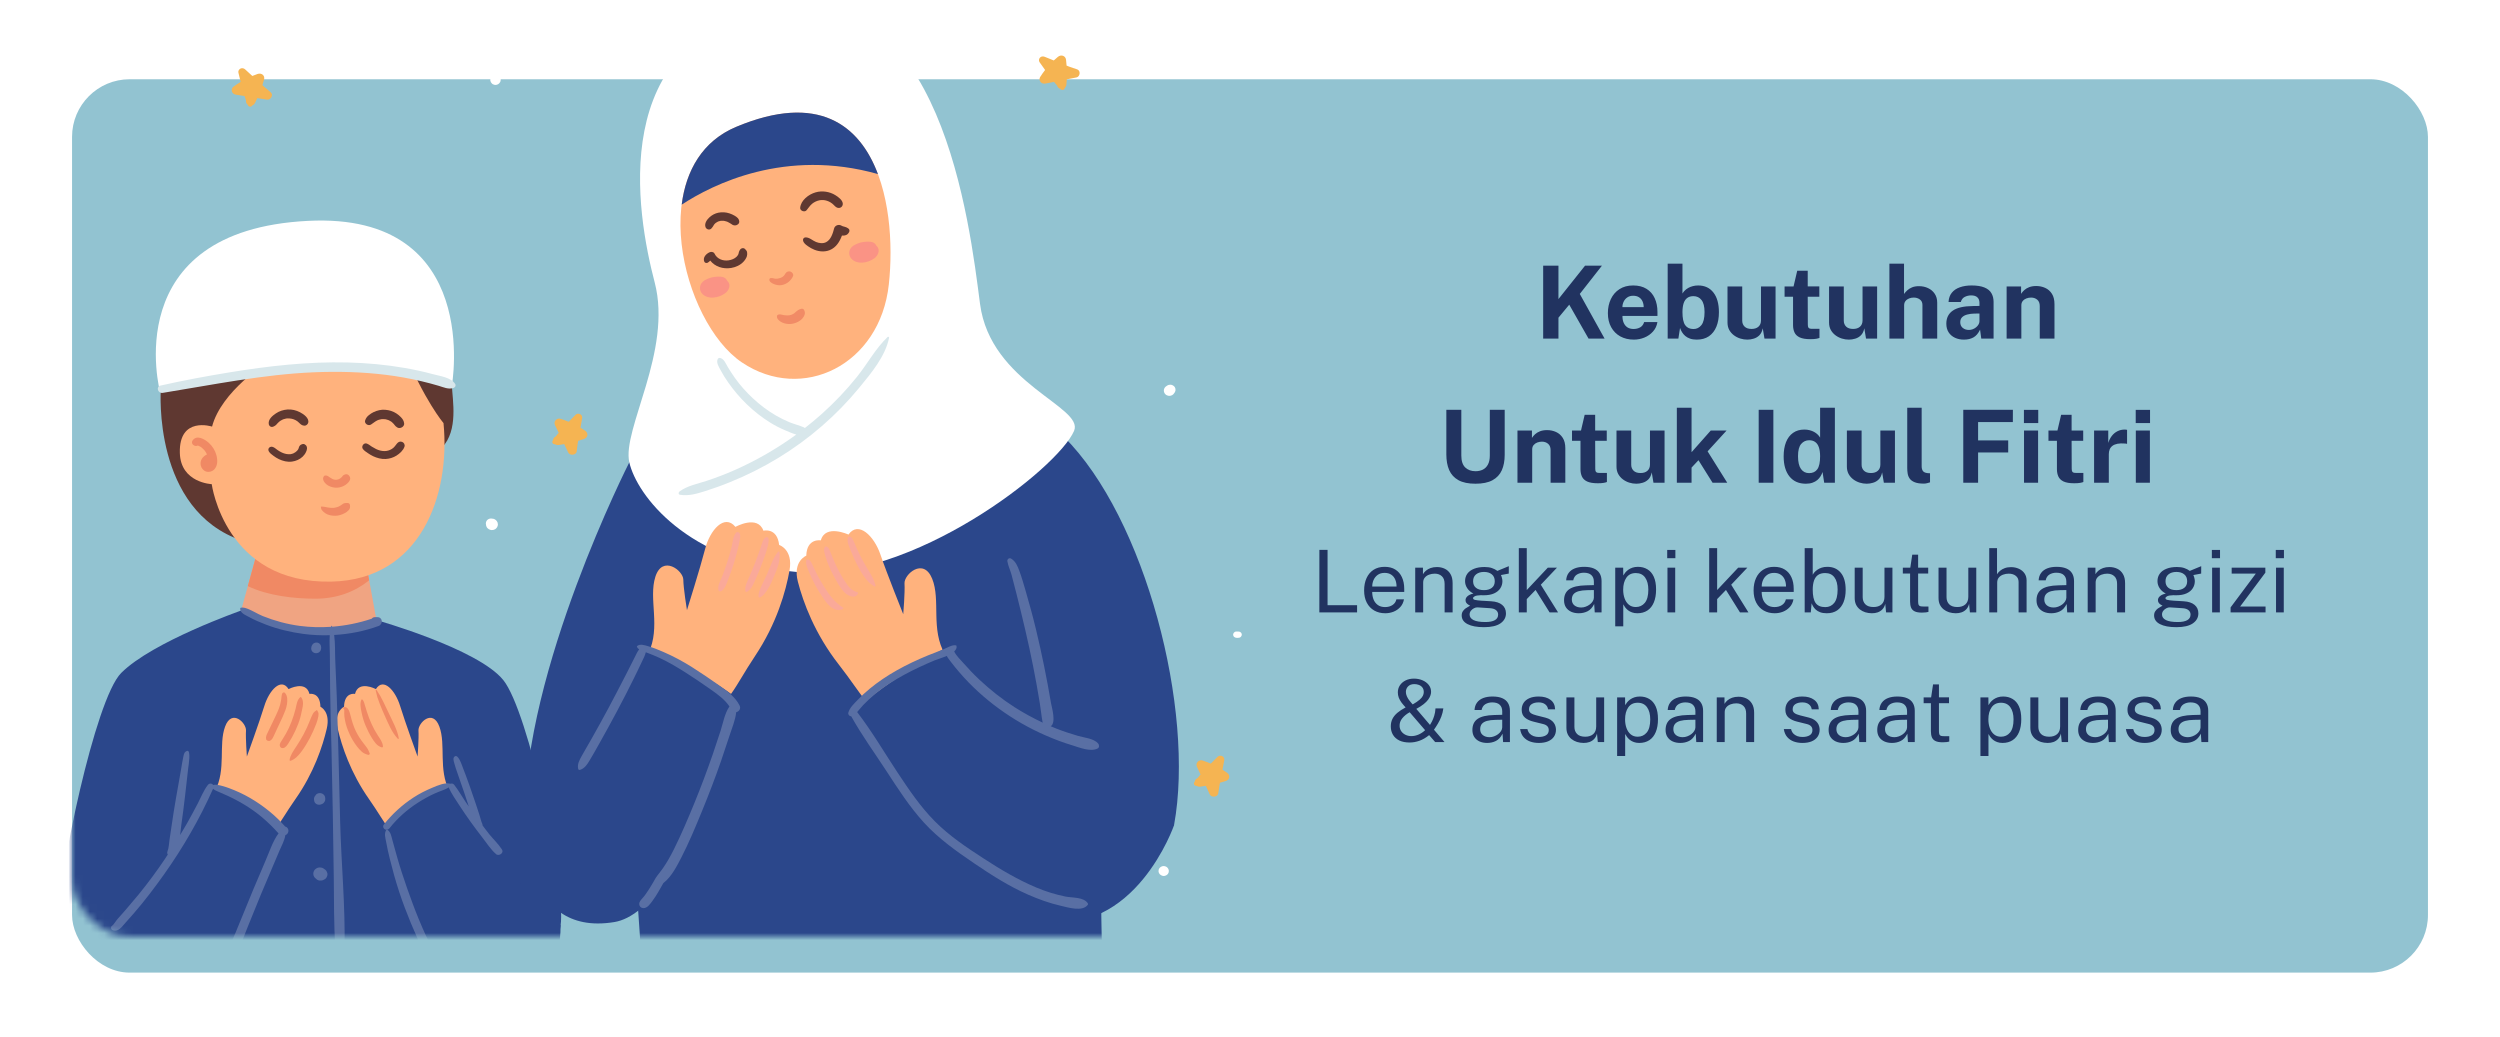 <svg width="347" height="144" viewBox="0 0 347 144" fill="none" xmlns="http://www.w3.org/2000/svg">
<g filter="url(#filter0_dd_4_1500)">
<rect x="10" y="6" width="327" height="124" rx="8" fill="#92C3D1"/>
</g>
<mask id="mask0_4_1500" style="mask-type:alpha" maskUnits="userSpaceOnUse" x="10" y="6" width="169" height="124">
<rect x="10" y="6" width="169" height="124" rx="8" fill="#62A9E2"/>
</mask>
<g mask="url(#mask0_4_1500)">
<path d="M169.271 108.984L169.332 108.647C169.603 108.569 169.874 108.491 170.145 108.401C170.708 108.219 170.782 107.591 170.321 107.26C170.111 107.111 169.895 106.968 169.678 106.832C169.759 106.405 169.84 105.983 169.922 105.555C169.969 105.322 169.895 105.089 169.671 104.966C169.474 104.849 169.176 104.868 169.007 105.037C168.695 105.355 168.377 105.672 168.058 105.99C167.679 105.828 167.293 105.679 166.893 105.549C166.656 105.471 166.364 105.581 166.215 105.763C166.046 105.97 166.039 106.21 166.147 106.45C166.31 106.8 166.473 107.15 166.635 107.493C166.493 107.662 166.351 107.83 166.215 107.999C166.195 108.005 166.181 108.018 166.161 108.025C165.971 108.122 165.856 108.31 165.829 108.504C165.809 108.537 165.788 108.563 165.761 108.595C165.666 108.731 165.721 108.913 165.843 109.01C165.917 109.068 166.005 109.088 166.086 109.075C166.236 109.178 166.425 109.211 166.635 109.185C166.879 109.153 167.123 109.114 167.367 109.075C167.55 109.47 167.733 109.872 167.916 110.267C168.133 110.728 169 110.656 169.088 110.138C169.163 109.755 169.203 109.373 169.271 108.984Z" fill="#F5B452"/>
<path d="M36.676 12.048L36.418 11.814C36.5 11.555 36.581 11.296 36.655 11.03C36.804 10.479 36.296 10.077 35.754 10.265C35.51 10.35 35.266 10.44 35.022 10.544C34.697 10.246 34.365 9.948 34.04 9.643C33.864 9.481 33.62 9.41 33.389 9.514C33.179 9.611 33.03 9.857 33.091 10.084C33.2 10.512 33.301 10.939 33.403 11.367C33.051 11.581 32.705 11.808 32.38 12.054C32.183 12.203 32.115 12.495 32.197 12.715C32.285 12.961 32.488 13.098 32.759 13.143C33.152 13.208 33.545 13.266 33.938 13.331C34.006 13.538 34.074 13.739 34.148 13.947C34.148 13.966 34.148 13.986 34.142 14.005C34.121 14.212 34.223 14.407 34.379 14.53C34.392 14.562 34.406 14.595 34.419 14.627C34.487 14.776 34.677 14.841 34.826 14.789C34.921 14.763 34.982 14.705 35.016 14.634C35.185 14.569 35.321 14.433 35.409 14.258C35.517 14.044 35.619 13.83 35.714 13.616C36.161 13.687 36.608 13.759 37.055 13.83C37.577 13.908 37.99 13.175 37.584 12.825C37.286 12.553 36.974 12.32 36.676 12.048Z" fill="#F5B452"/>
<path d="M80.192 61.523L80.253 61.187C80.524 61.109 80.795 61.025 81.066 60.927C81.629 60.733 81.689 60.111 81.222 59.787C81.012 59.638 80.795 59.502 80.571 59.365C80.646 58.938 80.721 58.51 80.795 58.082C80.836 57.849 80.761 57.615 80.537 57.492C80.334 57.382 80.036 57.402 79.88 57.577C79.575 57.901 79.257 58.225 78.945 58.542C78.559 58.387 78.173 58.244 77.773 58.121C77.529 58.05 77.244 58.16 77.102 58.348C76.939 58.562 76.933 58.795 77.048 59.035C77.217 59.378 77.387 59.728 77.549 60.072C77.407 60.24 77.271 60.409 77.136 60.584C77.116 60.59 77.102 60.603 77.082 60.61C76.892 60.707 76.777 60.895 76.763 61.096C76.743 61.128 76.723 61.154 76.702 61.187C76.614 61.323 76.662 61.511 76.79 61.601C76.865 61.66 76.953 61.673 77.034 61.66C77.183 61.757 77.38 61.789 77.583 61.763C77.827 61.731 78.071 61.686 78.308 61.64C78.498 62.035 78.688 62.431 78.877 62.82C79.101 63.273 79.968 63.189 80.043 62.671C80.097 62.295 80.124 61.912 80.192 61.523Z" fill="#F5B452"/>
<path d="M148.367 9.235L148.042 9.105C148.021 8.833 148.001 8.561 147.967 8.295C147.899 7.731 147.276 7.53 146.842 7.887C146.646 8.049 146.449 8.217 146.266 8.392C145.846 8.224 145.433 8.055 145.013 7.887C144.789 7.796 144.532 7.809 144.355 7.99C144.199 8.152 144.152 8.438 144.288 8.626C144.545 8.989 144.803 9.351 145.06 9.714C144.809 10.032 144.579 10.369 144.362 10.706C144.233 10.913 144.281 11.205 144.437 11.386C144.613 11.587 144.857 11.646 145.121 11.594C145.514 11.516 145.9 11.438 146.293 11.367C146.429 11.536 146.571 11.704 146.72 11.866C146.727 11.886 146.734 11.905 146.741 11.918C146.795 12.119 146.964 12.268 147.161 12.326C147.188 12.352 147.208 12.378 147.235 12.404C147.35 12.521 147.554 12.514 147.676 12.417C147.75 12.359 147.784 12.281 147.791 12.203C147.926 12.086 148.001 11.911 148.021 11.717C148.042 11.484 148.055 11.25 148.069 11.011C148.516 10.926 148.956 10.842 149.404 10.751C149.919 10.648 150.034 9.818 149.519 9.63C149.126 9.501 148.746 9.384 148.367 9.235Z" fill="#F5B452"/>
<path d="M69.446 10.817C69.426 10.765 69.405 10.713 69.385 10.661L69.324 10.518C69.283 10.447 69.229 10.389 69.161 10.35C69.121 10.311 69.073 10.285 69.019 10.272C68.945 10.233 68.863 10.213 68.775 10.22C68.721 10.226 68.66 10.233 68.606 10.239C68.558 10.259 68.504 10.278 68.457 10.298C68.382 10.337 68.321 10.389 68.281 10.453C68.226 10.512 68.186 10.583 68.165 10.661C68.145 10.713 68.125 10.765 68.104 10.817C68.098 10.829 68.098 10.842 68.091 10.855C68.07 10.901 68.07 10.92 68.064 10.979C68.043 11.069 68.043 11.16 68.077 11.258C68.091 11.322 68.118 11.381 68.152 11.433C68.192 11.485 68.233 11.543 68.281 11.595C68.341 11.66 68.416 11.705 68.504 11.731C68.585 11.77 68.68 11.789 68.775 11.789C68.836 11.783 68.897 11.776 68.958 11.763C69.08 11.731 69.182 11.672 69.27 11.588C69.317 11.536 69.358 11.485 69.399 11.426C69.439 11.368 69.46 11.309 69.473 11.251C69.48 11.193 69.493 11.128 69.5 11.069C69.5 10.966 69.48 10.901 69.446 10.817Z" fill="white"/>
<path d="M69.093 72.684C69.086 72.581 69.059 72.483 68.998 72.399C68.991 72.392 68.991 72.386 68.985 72.373C68.951 72.315 68.91 72.263 68.856 72.211C68.802 72.172 68.747 72.127 68.693 72.088C68.626 72.062 68.564 72.036 68.497 72.01H68.49C68.476 72.01 68.456 72.003 68.442 72.003C68.409 71.997 68.375 71.99 68.341 71.99C68.212 71.958 68.09 71.958 67.961 71.99C67.839 72.023 67.738 72.081 67.643 72.165C67.555 72.25 67.494 72.354 67.46 72.47C67.426 72.594 67.426 72.71 67.46 72.834C67.467 72.866 67.474 72.898 67.474 72.931C67.474 72.944 67.48 72.963 67.48 72.976C67.487 73.015 67.494 73.015 67.521 73.08C67.555 73.177 67.609 73.261 67.69 73.333C67.745 73.372 67.799 73.417 67.853 73.456C67.86 73.463 67.873 73.463 67.88 73.469C67.948 73.495 68.009 73.521 68.077 73.547C68.185 73.579 68.293 73.586 68.402 73.56C68.476 73.56 68.544 73.54 68.605 73.508C68.707 73.475 68.795 73.424 68.863 73.346C68.903 73.294 68.944 73.242 68.991 73.19C69.019 73.132 69.046 73.067 69.073 73.002C69.113 72.892 69.12 72.788 69.093 72.684Z" fill="white"/>
<path d="M163.152 54.013C163.152 53.948 163.132 53.889 163.105 53.831C163.078 53.74 163.023 53.669 162.949 53.604C162.902 53.565 162.847 53.533 162.8 53.494C162.739 53.468 162.685 53.448 162.624 53.422C162.522 53.39 162.427 53.39 162.326 53.409C162.224 53.416 162.136 53.442 162.048 53.494C162.007 53.52 161.96 53.552 161.919 53.578C161.804 53.643 161.709 53.734 161.641 53.844C161.573 53.961 161.54 54.084 161.54 54.214C161.546 54.278 161.56 54.343 161.567 54.408C161.601 54.531 161.668 54.642 161.763 54.732C161.831 54.804 161.912 54.855 162.007 54.882C162.102 54.927 162.197 54.946 162.305 54.946C162.441 54.946 162.576 54.914 162.691 54.849C162.807 54.784 162.902 54.693 162.969 54.583C162.996 54.544 163.03 54.499 163.057 54.46C163.084 54.402 163.105 54.35 163.132 54.291C163.166 54.201 163.173 54.11 163.152 54.013Z" fill="white"/>
<path d="M172.3 87.875C172.273 87.823 172.233 87.784 172.178 87.752C172.131 87.713 172.084 87.687 172.023 87.674C171.894 87.648 171.752 87.655 171.623 87.655C171.582 87.661 171.541 87.668 171.501 87.668C171.44 87.681 171.386 87.707 171.345 87.746C171.311 87.765 171.284 87.791 171.264 87.823C171.223 87.869 171.196 87.914 171.182 87.973C171.176 87.999 171.169 88.025 171.169 88.044C171.162 88.057 171.148 88.076 171.148 88.089C171.148 88.109 171.162 88.122 171.169 88.135H171.162C171.169 88.161 171.176 88.187 171.176 88.206C171.189 88.239 171.209 88.278 171.223 88.31C171.25 88.362 171.291 88.401 171.345 88.433C171.372 88.459 171.406 88.479 171.447 88.492C171.501 88.517 171.562 88.531 171.623 88.531C171.758 88.531 171.894 88.543 172.023 88.511C172.056 88.498 172.097 88.479 172.131 88.466C172.185 88.44 172.226 88.401 172.26 88.349C172.287 88.323 172.307 88.29 172.321 88.252C172.348 88.2 172.361 88.141 172.361 88.083C172.361 88.025 172.341 87.947 172.3 87.875Z" fill="white"/>
<path d="M162.204 120.709C162.177 120.657 162.156 120.598 162.129 120.546C162.095 120.501 162.055 120.456 162.021 120.41C161.953 120.345 161.878 120.293 161.79 120.268C161.736 120.235 161.675 120.222 161.607 120.222C161.512 120.203 161.418 120.203 161.323 120.235C161.269 120.261 161.208 120.281 161.153 120.306C161.106 120.339 161.058 120.378 161.011 120.41C160.943 120.475 160.889 120.546 160.862 120.631C160.828 120.683 160.815 120.741 160.815 120.806C160.794 120.897 160.801 120.987 160.828 121.078C160.855 121.13 160.876 121.188 160.903 121.24C160.937 121.286 160.977 121.331 161.011 121.376C161.065 121.428 161.126 121.467 161.187 121.493C161.194 121.493 161.194 121.5 161.201 121.5L161.208 121.506C161.221 121.513 161.235 121.513 161.248 121.519C161.275 121.532 161.296 121.545 161.33 121.552C161.336 121.552 161.336 121.552 161.343 121.558C161.316 121.545 161.289 121.539 161.262 121.526C161.316 121.552 161.37 121.577 161.431 121.577C161.512 121.597 161.594 121.59 161.675 121.565C161.682 121.565 161.682 121.565 161.689 121.565C161.743 121.545 161.804 121.519 161.858 121.5C161.865 121.5 161.865 121.493 161.872 121.493C161.926 121.461 161.98 121.422 162.027 121.383C162.095 121.318 162.149 121.247 162.177 121.162C162.21 121.111 162.224 121.052 162.224 120.987C162.238 120.89 162.238 120.799 162.204 120.709Z" fill="white"/>
<path d="M33.466 84.745C33.466 84.745 21.174 89.048 16.824 93.404C13.158 97.072 8.123 121.738 8.123 127.286C8.123 132.834 17.447 134.221 17.86 134.817C18.274 135.413 29.874 142.542 30.911 142.147C31.948 141.752 69.65 141.946 69.86 140.559C70.07 139.172 71.1 132.432 71.1 132.432C71.1 132.432 77.077 133.774 77.815 128.446C78.561 123.119 73.377 98.744 69.853 94.389C66.33 90.027 52.242 86.067 52.242 86.067C52.242 86.067 41.265 84.479 40.845 83.889C40.438 83.3 33.466 84.745 33.466 84.745Z" fill="#2B478B"/>
<path d="M35.878 75.963L33.466 84.739C33.466 84.739 42.715 91.019 52.249 86.067L50.589 76.955L35.878 75.963Z" fill="#F0A482"/>
<path d="M62.719 53.52C62.814 55.561 63.64 59.722 61.364 62.1C59.087 64.479 55.773 55.762 55.15 53.973C54.526 52.184 53.49 47.239 54.94 46.838C56.39 46.442 62.719 53.52 62.719 53.52Z" fill="#5F3831"/>
<path d="M29.211 114.519C29.211 114.519 28.296 112.743 29.854 109.768C31.413 106.787 30.308 103.384 31.243 100.85C32.178 98.316 34.211 100.358 34.144 101.401C34.076 102.451 34.266 105.011 34.266 105.011C34.266 105.011 36.027 100.15 36.691 97.986C37.355 95.821 39.016 93.981 40.052 95.646C40.052 95.646 42.471 94.369 42.953 96.314C42.953 96.314 44.423 96.009 44.477 98.102C44.477 98.102 45.914 98.731 45.351 101.155C44.782 103.579 43.569 107.267 41.008 110.915C38.453 114.564 38.033 116.295 35.065 117.597C32.104 118.913 29.644 115.925 29.211 114.519Z" fill="#FFB27D"/>
<path d="M22.32 54.103C22.32 54.103 21.127 70.85 33.622 75.049C46.063 79.23 47.961 54.414 46.951 53.908C45.948 53.409 43.061 46.63 41.584 46.384C40.114 46.131 33.493 44.932 31.921 45.963C30.349 46.987 22.32 54.103 22.32 54.103Z" fill="#5F3831"/>
<path d="M28.099 109.652C29.536 107.338 37.742 113.411 39.192 115.595C40.642 117.772 33.601 129.859 26.344 135.407C19.094 140.955 6.666 137.39 8.117 127.28C8.117 127.286 22.868 118.077 28.099 109.652Z" fill="#2B478B"/>
<path d="M63.017 114.519C63.017 114.519 63.932 112.743 62.373 109.768C60.815 106.793 61.919 103.384 60.984 100.85C60.049 98.316 58.016 100.358 58.084 101.401C58.152 102.451 57.962 105.011 57.962 105.011C57.962 105.011 56.2 100.15 55.536 97.986C54.872 95.821 53.212 93.981 52.175 95.646C52.175 95.646 49.756 94.369 49.275 96.314C49.275 96.314 47.804 96.009 47.75 98.102C47.75 98.102 46.314 98.731 46.876 101.155C47.445 103.579 48.658 107.267 51.22 110.915C53.774 114.564 54.194 116.295 57.162 117.597C60.117 118.913 62.576 115.925 63.017 114.519Z" fill="#FFB27D"/>
<path d="M63.451 109.386C62.529 106.975 55.265 112.393 53.869 114.454C52.473 116.515 56.932 129.075 62.231 135.148C67.53 141.22 77.951 138.615 77.809 128.453C77.816 128.453 66.818 118.161 63.451 109.386Z" fill="#2B478B"/>
<path d="M43.813 83.099C46.754 83.092 49.261 82.146 51.24 80.545L50.596 77.013L50.454 76.942L35.879 75.963L34.395 81.349C37.159 82.697 40.879 83.105 43.813 83.099Z" fill="#F08964"/>
<path d="M37.01 50.35C37.01 50.35 30.722 54.31 29.434 59.21C29.434 59.21 24.82 57.726 24.962 62.878C25.077 67.026 29.387 67.201 29.387 67.201C29.387 67.201 31.23 81.064 46.022 80.727C58.362 80.448 62.542 68.795 61.56 58.73C61.56 58.73 58.87 55.561 55.97 48.425C54.289 44.297 44.037 46.442 42.838 46.494C41.645 46.546 37.01 50.35 37.01 50.35Z" fill="#FFB27D"/>
<path d="M22.218 54.401C22.218 54.401 43.352 47.531 62.718 53.52C62.718 53.52 67.035 29.436 42.77 30.655C16.173 31.983 22.218 54.401 22.218 54.401Z" fill="white"/>
<path d="M30.037 63.176C29.868 62.535 29.488 61.925 28.987 61.472C28.418 60.966 27.32 60.292 26.731 61.135C26.405 61.595 27.029 62.074 27.469 61.841C27.571 61.893 27.767 61.977 27.801 61.996C27.855 62.029 27.91 62.061 27.957 62.1C27.971 62.113 28.066 62.184 28.072 62.197C28.167 62.282 28.255 62.366 28.343 62.463C28.364 62.489 28.384 62.515 28.404 62.535C28.411 62.541 28.411 62.541 28.418 62.554C28.459 62.612 28.499 62.671 28.54 62.729C28.614 62.839 28.675 62.956 28.73 63.072C28.113 63.364 27.7 63.947 27.876 64.647C27.971 65.004 28.242 65.334 28.614 65.451C29.001 65.574 29.434 65.457 29.712 65.185C30.247 64.66 30.213 63.824 30.037 63.176Z" fill="#F08964"/>
<path d="M39.551 96.171C39.429 96.035 39.212 96.126 39.165 96.268C39.077 96.515 39.07 96.787 39.036 97.046C38.995 97.325 38.941 97.59 38.867 97.863C38.718 98.375 38.507 98.867 38.27 99.353C38.026 99.872 37.776 100.39 37.525 100.909C37.403 101.168 37.274 101.427 37.152 101.686C37.01 101.984 36.868 102.244 36.935 102.581C36.983 102.821 37.301 102.918 37.505 102.801C37.803 102.633 37.911 102.334 38.047 102.043L38.467 101.142C38.731 100.572 39.002 100.008 39.26 99.438C39.497 98.9 39.734 98.349 39.829 97.765C39.903 97.234 39.944 96.599 39.551 96.171Z" fill="#F08964"/>
<path d="M41.767 96.741C41.753 96.722 41.726 96.728 41.706 96.741C41.218 97.143 41.17 97.811 41.028 98.381C40.879 98.984 40.689 99.58 40.465 100.163C40.249 100.747 39.978 101.31 39.673 101.855C39.517 102.127 39.354 102.393 39.185 102.658C39.029 102.905 38.799 103.183 38.833 103.482C38.866 103.721 39.049 103.89 39.314 103.832C39.646 103.76 39.842 103.449 40.018 103.19C40.201 102.911 40.371 102.626 40.533 102.334C40.865 101.732 41.15 101.103 41.394 100.468C41.631 99.846 41.8 99.204 41.922 98.556C42.051 97.96 42.207 97.247 41.767 96.741Z" fill="#F08964"/>
<path d="M44.199 98.958C44.166 98.815 44.071 98.705 44.01 98.575C44.003 98.556 43.976 98.549 43.962 98.562C43.705 98.744 43.542 98.835 43.4 99.126C43.251 99.431 43.115 99.736 43 100.047C42.749 100.695 42.458 101.323 42.133 101.933C41.814 102.529 41.455 103.106 41.082 103.676C40.737 104.207 40.29 104.83 40.195 105.458C40.181 105.536 40.242 105.627 40.337 105.594C40.96 105.387 41.482 104.81 41.848 104.311C42.289 103.715 42.668 103.08 43.014 102.425C43.346 101.79 43.637 101.135 43.895 100.461C44.023 100.124 44.125 99.787 44.186 99.437C44.193 99.282 44.233 99.12 44.199 98.958Z" fill="#F08964"/>
<path d="M51.314 104.564C51.185 104.233 51.07 103.961 50.84 103.669C50.616 103.384 50.393 103.099 50.183 102.807C49.776 102.237 49.424 101.621 49.166 100.973C48.902 100.312 48.739 99.638 48.556 98.958C48.455 98.569 48.136 97.908 47.614 98.225C47.567 98.251 47.587 98.329 47.642 98.329C47.852 98.329 47.777 98.886 47.777 99.01C47.77 99.334 47.825 99.664 47.886 99.982C48.008 100.649 48.238 101.278 48.523 101.9C48.794 102.496 49.132 103.06 49.532 103.585C49.735 103.851 49.959 104.11 50.21 104.331C50.481 104.57 50.745 104.668 51.091 104.771C51.213 104.817 51.362 104.687 51.314 104.564Z" fill="#F08964"/>
<path d="M52.459 102.101C52.12 101.583 51.816 101.032 51.565 100.468C51.321 99.917 51.097 99.353 50.921 98.783C50.833 98.504 50.752 98.232 50.67 97.953C50.589 97.681 50.515 97.35 50.338 97.124C50.298 97.072 50.196 97.052 50.162 97.124C49.925 97.629 50.074 98.342 50.182 98.867C50.311 99.509 50.494 100.137 50.752 100.74C51.002 101.33 51.287 101.9 51.626 102.444C51.951 102.969 52.331 103.553 52.981 103.734C53.062 103.76 53.164 103.695 53.157 103.605C53.117 103.034 52.764 102.568 52.459 102.101Z" fill="#F08964"/>
<path d="M54.004 99.074C53.747 98.523 53.483 97.966 53.212 97.422C53.076 97.15 52.941 96.877 52.791 96.612C52.636 96.326 52.425 96.067 52.276 95.782C52.243 95.711 52.114 95.763 52.141 95.834C52.243 96.138 52.276 96.469 52.378 96.774C52.48 97.078 52.588 97.389 52.71 97.694C52.927 98.245 53.157 98.796 53.401 99.334C53.903 100.448 54.364 101.622 55.217 102.542C55.278 102.607 55.36 102.535 55.353 102.471C55.143 101.265 54.513 100.176 54.004 99.074Z" fill="#F08964"/>
<path d="M52.364 85.659C52.263 85.659 52.161 85.659 52.053 85.659C51.836 85.659 51.687 85.749 51.592 85.879C49.81 86.475 47.973 86.845 46.11 86.987C46.103 86.961 46.096 86.929 46.09 86.903C46.069 86.845 45.981 86.845 45.968 86.903C45.961 86.936 45.954 86.968 45.947 87C44.511 87.097 43.068 87.065 41.624 86.877C39.856 86.644 38.114 86.171 36.468 85.51C35.668 85.186 34.868 84.628 34.048 84.388C33.96 84.362 33.35 84.226 33.337 84.453C33.289 85.076 34.089 85.38 34.563 85.639C35.309 86.054 36.115 86.391 36.915 86.696C38.568 87.331 40.323 87.746 42.092 87.985C43.311 88.147 44.538 88.206 45.771 88.167C45.703 89.087 45.778 90.04 45.785 90.947C45.791 92.451 45.798 93.948 45.819 95.452C45.852 98.349 45.941 101.246 46.015 104.136C46.157 109.982 46.245 115.828 46.327 121.674C46.374 124.992 46.32 128.336 46.557 131.648C46.611 132.413 47.797 132.432 47.818 131.648C47.946 125.809 47.37 119.95 47.215 114.11C47.059 108.265 46.943 102.419 46.74 96.573C46.686 94.966 46.611 93.352 46.537 91.744C46.483 90.584 46.544 89.327 46.381 88.135C48.488 88.018 50.582 87.609 52.554 86.884C53.184 86.644 53.144 85.652 52.364 85.659Z" fill="#596FA4"/>
<path d="M39.564 114.713C39.558 114.7 39.551 114.694 39.531 114.674C39.476 114.616 39.429 114.558 39.375 114.499C39.307 114.422 39.232 114.344 39.165 114.273C38.968 114.065 38.772 113.858 38.568 113.663C38.175 113.281 37.769 112.918 37.342 112.575C36.508 111.901 35.627 111.285 34.692 110.747C33.764 110.209 32.788 109.762 31.772 109.386C31.582 109.315 30.078 108.77 29.59 108.958C29.434 108.731 29.068 108.66 28.838 108.965C28.248 109.742 27.889 110.682 27.442 111.538C26.974 112.432 26.493 113.326 25.999 114.208C25.68 114.778 25.334 115.335 25.003 115.899C25.05 115.433 25.104 114.966 25.165 114.512C25.348 113.184 25.531 111.855 25.68 110.52C25.829 109.191 25.978 107.863 26.134 106.528C26.154 106.372 26.561 103.994 25.951 104.227C25.558 104.376 25.531 104.668 25.443 105.044C25.301 105.672 25.219 106.32 25.104 106.956C24.881 108.232 24.657 109.503 24.427 110.779C24.196 112.056 24.013 113.339 23.817 114.616C23.722 115.258 23.627 115.899 23.532 116.541C23.451 117.079 23.444 117.675 23.241 118.187C23.18 118.343 23.207 118.492 23.288 118.608C23.146 118.822 23.017 119.036 22.875 119.25C21.736 120.935 20.53 122.575 19.243 124.15C18.626 124.901 17.996 125.64 17.366 126.373C17.014 126.774 16.661 127.176 16.302 127.578C16.065 127.837 15.807 128.323 15.536 128.518H15.543C15.489 128.544 15.441 128.589 15.428 128.654C15.299 129.14 15.922 129.263 16.275 129.121C16.763 128.933 17.115 128.414 17.44 128.051C17.833 127.617 18.22 127.183 18.599 126.742C20.09 125.018 21.472 123.19 22.787 121.343C25.436 117.604 27.727 113.637 29.576 109.477C29.739 109.645 29.997 109.755 30.193 109.84C30.694 110.06 31.203 110.274 31.704 110.507C32.68 110.961 33.629 111.486 34.523 112.069C35.404 112.639 36.224 113.281 36.989 113.981C37.396 114.35 37.782 114.726 38.155 115.122C38.324 115.303 38.48 115.504 38.663 115.666C37.843 116.781 37.369 118.297 36.827 119.535C36.258 120.838 35.709 122.141 35.16 123.45C34.049 126.107 32.998 128.803 31.853 131.434C31.779 131.609 31.901 131.888 32.077 131.966C32.104 131.979 32.138 131.992 32.165 132.005C32.443 132.121 32.666 132.089 32.903 131.914C33.344 131.577 33.459 130.981 33.656 130.488C33.927 129.801 34.191 129.121 34.469 128.44C35.031 127.027 35.607 125.614 36.19 124.208C36.752 122.847 37.335 121.499 37.911 120.144C38.202 119.47 38.48 118.79 38.772 118.116C39.077 117.403 39.49 116.684 39.605 115.919C40.194 115.718 40.174 114.849 39.564 114.713Z" fill="#596FA4"/>
<path d="M44.545 89.645C44.525 89.561 44.484 89.489 44.43 89.431C44.382 89.36 44.321 89.308 44.247 89.269C44.152 89.223 44.057 89.178 43.955 89.184C43.915 89.184 43.867 89.184 43.827 89.198C43.766 89.198 43.711 89.21 43.657 89.243C43.576 89.269 43.508 89.314 43.447 89.373C43.413 89.418 43.379 89.457 43.346 89.502C43.332 89.522 43.318 89.541 43.312 89.561L43.305 89.574C43.285 89.626 43.257 89.677 43.237 89.729C43.237 89.742 43.23 89.755 43.23 89.768C43.224 89.794 43.224 89.82 43.217 89.846C43.19 89.93 43.183 90.021 43.203 90.105C43.21 90.19 43.237 90.274 43.285 90.345C43.325 90.423 43.386 90.481 43.461 90.527C43.529 90.585 43.603 90.624 43.691 90.644C43.752 90.65 43.813 90.657 43.874 90.669C43.996 90.669 44.111 90.637 44.22 90.579C44.369 90.488 44.491 90.358 44.531 90.19C44.559 90.086 44.592 89.976 44.579 89.872C44.565 89.794 44.565 89.723 44.545 89.645Z" fill="#596FA4"/>
<path d="M45.114 110.604C45.087 110.546 45.067 110.488 45.04 110.436C44.992 110.351 44.931 110.287 44.85 110.235C44.802 110.189 44.748 110.157 44.687 110.144C44.599 110.099 44.504 110.079 44.396 110.079C44.328 110.086 44.26 110.099 44.199 110.105C44.138 110.131 44.077 110.15 44.023 110.176C43.935 110.222 43.867 110.28 43.813 110.358C43.786 110.39 43.779 110.429 43.759 110.462C43.745 110.475 43.739 110.488 43.725 110.501C43.732 110.488 43.739 110.475 43.745 110.455C43.732 110.488 43.711 110.514 43.691 110.54C43.691 110.533 43.698 110.533 43.698 110.527C43.657 110.578 43.63 110.637 43.603 110.728C43.576 110.825 43.576 110.922 43.59 111.019C43.59 111.026 43.59 111.026 43.59 111.032C43.59 111.039 43.596 111.039 43.596 111.045C43.603 111.078 43.603 111.104 43.61 111.136C43.61 111.149 43.617 111.156 43.617 111.169C43.61 111.143 43.61 111.11 43.603 111.084C43.61 111.156 43.617 111.227 43.651 111.292C43.678 111.376 43.725 111.447 43.793 111.506C43.84 111.538 43.888 111.577 43.935 111.61C44.044 111.668 44.165 111.7 44.287 111.7C44.355 111.694 44.457 111.687 44.531 111.661C44.606 111.635 44.674 111.61 44.741 111.577C44.748 111.577 44.748 111.571 44.755 111.571C44.809 111.532 44.863 111.493 44.918 111.454C45.012 111.357 45.08 111.246 45.121 111.123C45.134 111.065 45.148 110.968 45.148 110.909C45.148 110.903 45.148 110.896 45.148 110.89C45.148 110.877 45.148 110.864 45.148 110.851C45.148 110.779 45.134 110.689 45.114 110.604Z" fill="#596FA4"/>
<path d="M45.365 121.02C45.331 120.909 45.264 120.818 45.175 120.741C45.067 120.663 44.972 120.592 44.864 120.52C44.762 120.455 44.647 120.423 44.525 120.416C44.403 120.39 44.281 120.397 44.159 120.429C44.044 120.455 43.935 120.507 43.847 120.585C43.746 120.643 43.671 120.728 43.61 120.831C43.576 120.903 43.549 120.968 43.515 121.039C43.475 121.195 43.475 121.35 43.515 121.499C43.549 121.571 43.576 121.636 43.61 121.707C43.678 121.817 43.773 121.908 43.881 121.979C43.908 122.005 43.922 122.038 43.956 122.057C44.01 122.109 44.071 122.141 44.145 122.161C44.213 122.2 44.288 122.219 44.362 122.219C44.417 122.232 44.464 122.226 44.518 122.219H44.525C44.532 122.219 44.532 122.219 44.538 122.219C44.559 122.219 44.579 122.226 44.599 122.219C44.62 122.219 44.64 122.213 44.66 122.206C44.688 122.2 44.715 122.2 44.742 122.193C44.769 122.187 44.803 122.174 44.83 122.161C44.85 122.154 44.871 122.148 44.884 122.141C44.911 122.135 44.925 122.115 44.945 122.102C44.952 122.102 44.959 122.096 44.965 122.096C45.006 122.077 45.053 122.064 45.087 122.031C45.189 121.973 45.264 121.889 45.325 121.785C45.358 121.713 45.386 121.649 45.419 121.577C45.433 121.499 45.44 121.422 45.453 121.344C45.453 121.234 45.426 121.123 45.365 121.02Z" fill="#596FA4"/>
<path d="M69.664 117.902C69.189 117.156 68.492 116.502 67.929 115.815C67.604 115.413 67.306 114.998 66.994 114.59C66.994 114.519 66.98 114.454 66.953 114.383C66.764 113.974 66.675 113.495 66.533 113.067C66.377 112.594 66.222 112.121 66.066 111.654C65.767 110.773 65.463 109.891 65.158 109.01C64.846 108.128 64.521 107.253 64.182 106.385C64.087 106.139 63.579 104.596 63.098 105.005C62.82 105.238 62.976 105.62 63.05 105.918C63.172 106.398 63.342 106.865 63.504 107.338C63.823 108.277 64.155 109.217 64.48 110.157C64.683 110.747 64.873 111.343 65.07 111.939C64.921 111.725 64.765 111.511 64.616 111.291C64.087 110.513 63.626 109.677 63.05 108.939C62.908 108.751 62.705 108.725 62.542 108.783C62.352 108.77 62.169 108.712 61.973 108.731C61.756 108.751 61.519 108.789 61.309 108.848C60.862 108.971 60.421 109.159 59.994 109.34C59.093 109.716 58.219 110.157 57.413 110.682C55.813 111.719 54.417 113.002 53.252 114.48C53.13 114.629 53.178 114.92 53.327 115.037C53.32 115.031 53.469 115.141 53.421 115.108C53.652 115.258 53.93 115.128 54.079 114.94C55.17 113.559 56.511 112.367 58.016 111.408C58.754 110.935 59.52 110.507 60.319 110.144C60.719 109.963 61.126 109.813 61.532 109.658C61.736 109.58 61.953 109.483 62.142 109.379C62.197 109.353 62.237 109.314 62.278 109.276C62.285 109.301 62.285 109.321 62.298 109.347C62.678 110.189 63.247 110.987 63.748 111.764C64.256 112.555 64.792 113.333 65.341 114.097C65.876 114.843 66.425 115.569 66.987 116.294C67.556 117.02 68.105 117.895 68.81 118.511C69.156 118.919 70.009 118.44 69.664 117.902Z" fill="#596FA4"/>
<path d="M59.899 131.881C59.852 131.181 59.438 130.566 59.147 129.93C58.788 129.146 58.442 128.356 58.117 127.565C57.534 126.158 57.019 124.733 56.511 123.3C56.01 121.868 55.535 120.429 55.122 118.971C54.898 118.193 54.688 117.416 54.472 116.638C54.323 116.1 54.255 115.517 53.774 115.173C53.719 115.134 53.638 115.167 53.604 115.212C53.293 115.711 53.496 116.32 53.597 116.865C53.74 117.662 53.916 118.446 54.112 119.23C54.485 120.747 54.905 122.257 55.393 123.748C55.881 125.238 56.444 126.703 57.04 128.155C57.331 128.855 57.636 129.555 57.948 130.248C58.246 130.909 58.476 131.713 59.025 132.225C59.398 132.568 59.865 132.238 59.872 131.868C59.886 131.875 59.892 131.881 59.899 131.881Z" fill="#596FA4"/>
<path d="M63.179 53.299C62.617 52.385 61.072 52.204 60.076 51.932C58.788 51.582 57.474 51.297 56.159 51.07C53.55 50.616 50.908 50.376 48.258 50.311C42.756 50.175 37.267 50.797 31.853 51.685C28.655 52.21 25.457 52.8 22.299 53.513C21.601 53.669 21.906 54.641 22.59 54.531C29.583 53.403 36.481 51.971 43.596 51.672C46.91 51.536 50.23 51.621 53.523 52.023C55.204 52.23 56.871 52.528 58.51 52.917C59.31 53.105 60.109 53.319 60.896 53.552C61.566 53.753 62.244 54.084 62.942 53.85C63.179 53.779 63.315 53.52 63.179 53.299Z" fill="#D8E7EB"/>
<path d="M41.638 57.22C41.116 56.948 40.499 56.792 39.903 56.838C39.327 56.883 38.764 57.058 38.29 57.382C37.795 57.719 37.213 58.212 37.301 58.84C37.342 59.151 37.64 59.365 37.965 59.203C37.985 59.19 37.999 59.19 38.006 59.184C37.978 59.197 37.938 59.216 38.053 59.158C38.134 59.113 38.209 59.074 38.283 59.009C38.385 58.925 38.453 58.828 38.5 58.776C38.575 58.698 38.649 58.62 38.731 58.549C38.832 58.458 38.805 58.484 38.92 58.406C39.002 58.354 39.09 58.303 39.178 58.264C39.218 58.244 39.266 58.225 39.307 58.205C39.32 58.199 39.374 58.186 39.388 58.179C39.49 58.147 39.598 58.115 39.706 58.095C39.72 58.095 39.781 58.082 39.794 58.082C39.842 58.076 39.883 58.076 39.93 58.076C40.323 58.063 40.682 58.141 41.007 58.309C41.231 58.432 41.299 58.477 41.468 58.64C41.705 58.866 41.868 59.054 42.234 59.087C42.478 59.106 42.715 58.905 42.776 58.691C42.959 58.05 42.146 57.48 41.638 57.22Z" fill="#5F3831"/>
<path d="M55.644 57.901C55.461 57.706 55.244 57.538 55.021 57.389C54.567 57.084 54.025 56.922 53.476 56.877C52.92 56.825 52.358 56.967 51.856 57.201C51.619 57.311 51.402 57.46 51.199 57.622C50.942 57.823 50.792 58.043 50.684 58.341C50.528 58.769 51.097 59.178 51.49 58.931C51.877 58.691 52.046 58.49 52.439 58.316C52.459 58.309 52.507 58.289 52.514 58.289C52.554 58.277 52.595 58.264 52.642 58.251C52.73 58.225 52.819 58.212 52.9 58.192C52.92 58.186 52.968 58.179 52.981 58.179C53.035 58.173 53.09 58.173 53.144 58.173C53.245 58.173 53.34 58.173 53.442 58.186C53.449 58.186 53.442 58.186 53.449 58.186C53.456 58.186 53.449 58.186 53.456 58.186C53.51 58.199 53.564 58.205 53.611 58.218C53.706 58.238 53.794 58.27 53.889 58.303C53.896 58.303 53.896 58.303 53.903 58.303C53.95 58.322 53.998 58.348 54.045 58.374C54.133 58.419 54.214 58.465 54.296 58.516C54.303 58.523 54.336 58.542 54.357 58.562C54.384 58.581 54.425 58.62 54.431 58.627C54.506 58.691 54.574 58.756 54.635 58.828C54.641 58.834 54.662 58.86 54.682 58.879C54.702 58.905 54.736 58.957 54.743 58.964C54.851 59.113 54.967 59.216 55.122 59.32C55.509 59.586 56.139 59.236 56.098 58.789C56.064 58.413 55.895 58.166 55.644 57.901Z" fill="#5F3831"/>
<path d="M41.909 61.654C41.916 61.654 41.916 61.647 41.923 61.647C41.923 61.654 41.916 61.654 41.909 61.654Z" fill="#5F3831"/>
<path d="M41.699 61.776C41.774 61.737 41.842 61.699 41.916 61.66C41.855 61.679 41.794 61.712 41.74 61.751C41.719 61.757 41.713 61.764 41.699 61.776Z" fill="#5F3831"/>
<path d="M42.566 61.971C42.546 61.906 42.505 61.848 42.451 61.796C42.316 61.699 42.295 61.686 42.397 61.75C42.261 61.614 42.078 61.601 41.916 61.66C41.719 61.731 41.584 61.841 41.509 62.036C41.475 62.12 41.462 62.204 41.428 62.282C41.421 62.295 41.401 62.334 41.394 62.347C41.374 62.386 41.346 62.431 41.319 62.47C41.285 62.515 41.265 62.541 41.177 62.619C41.042 62.748 40.947 62.813 40.75 62.91C40.682 62.943 40.73 62.923 40.689 62.943C40.642 62.962 40.594 62.975 40.54 62.988C40.493 63.001 40.438 63.014 40.391 63.027C40.384 63.027 40.323 63.04 40.31 63.04C39.91 63.079 39.503 62.988 39.138 62.82C38.921 62.716 38.717 62.599 38.521 62.463C38.318 62.321 38.141 62.146 37.904 62.049C37.505 61.88 37.098 62.23 37.301 62.625C37.444 62.891 37.687 63.073 37.931 63.248C38.175 63.429 38.426 63.597 38.704 63.727C39.266 63.993 39.89 64.155 40.52 64.071C41.075 63.999 41.617 63.76 42.017 63.377C42.214 63.183 42.377 62.962 42.485 62.71C42.553 62.561 42.607 62.418 42.614 62.256C42.614 62.159 42.607 62.062 42.566 61.971Z" fill="#5F3831"/>
<path d="M55.82 61.336C55.529 61.225 55.285 61.336 55.102 61.562C54.871 61.848 54.715 62.113 54.39 62.314C54.072 62.509 53.726 62.612 53.367 62.612C52.961 62.612 52.561 62.502 52.202 62.327C51.992 62.223 51.788 62.107 51.592 61.984C51.368 61.835 51.172 61.666 50.921 61.569C50.501 61.407 50.128 61.945 50.345 62.282C50.508 62.535 50.792 62.709 51.036 62.878C51.273 63.04 51.524 63.196 51.782 63.319C52.324 63.571 52.92 63.74 53.523 63.708C54.051 63.682 54.587 63.52 55.027 63.241C55.488 62.949 55.976 62.509 56.145 61.99C56.233 61.724 56.071 61.433 55.82 61.336Z" fill="#5F3831"/>
<path d="M47.892 65.853C47.784 65.892 47.682 65.924 47.601 66.008C47.56 66.054 47.526 66.112 47.485 66.158C47.479 66.164 47.472 66.171 47.472 66.177C47.445 66.203 47.425 66.229 47.397 66.255C47.35 66.3 47.296 66.346 47.242 66.385C47.235 66.385 47.242 66.385 47.235 66.391C47.201 66.41 47.16 66.436 47.126 66.456C47.099 66.469 47.079 66.482 47.052 66.495C47.031 66.501 47.011 66.514 46.991 66.521C46.984 66.521 46.991 66.521 46.984 66.521C46.93 66.54 46.869 66.553 46.828 66.566C46.794 66.573 46.767 66.579 46.733 66.585C46.727 66.585 46.733 66.585 46.727 66.585C46.645 66.585 46.571 66.585 46.489 66.585C46.456 66.579 46.422 66.573 46.388 66.566C46.354 66.56 46.32 66.547 46.286 66.54C46.286 66.54 46.273 66.534 46.252 66.527C46.245 66.521 46.191 66.501 46.178 66.495C46.137 66.475 46.103 66.456 46.062 66.436C46.002 66.404 45.941 66.365 45.88 66.326C45.873 66.32 45.846 66.307 45.825 66.294C45.805 66.281 45.785 66.261 45.778 66.261C45.703 66.203 45.622 66.151 45.541 66.099C45.398 66.008 45.114 65.924 44.978 66.08C44.653 66.443 44.971 66.936 45.283 67.208C45.615 67.493 46.069 67.642 46.51 67.688C46.93 67.727 47.357 67.623 47.723 67.441C47.899 67.35 48.068 67.234 48.211 67.098C48.407 66.916 48.631 66.663 48.61 66.391C48.583 66.06 48.258 65.71 47.892 65.853Z" fill="#F08964"/>
<path d="M47.994 69.826C48.096 69.805 47.865 69.833 47.994 69.826V69.826Z" fill="#F08964"/>
<path d="M48.563 70.046C48.536 69.91 48.38 69.806 48.238 69.813C48.163 69.813 48.096 69.813 48.021 69.819C48.007 69.819 48.001 69.819 47.987 69.819C47.974 69.819 47.953 69.826 47.926 69.826C47.825 69.839 47.743 69.858 47.648 69.903C47.553 69.955 47.465 70.027 47.377 70.091C47.357 70.105 47.357 70.105 47.35 70.111C47.35 70.111 47.35 70.111 47.343 70.111C47.309 70.13 47.282 70.15 47.248 70.176C47.174 70.221 47.099 70.26 47.025 70.299C47.005 70.312 46.977 70.319 46.957 70.332C46.95 70.332 46.896 70.357 46.883 70.357C46.72 70.416 46.551 70.448 46.388 70.481C46.374 70.481 46.374 70.481 46.374 70.487C46.334 70.494 46.293 70.494 46.259 70.494C46.171 70.5 46.083 70.5 45.995 70.494C45.988 70.494 45.914 70.487 45.886 70.487C45.866 70.487 45.819 70.474 45.812 70.474C45.704 70.455 45.588 70.448 45.48 70.435C45.392 70.422 45.195 70.377 45.067 70.351C44.904 70.319 44.755 70.325 44.586 70.312C44.558 70.312 44.538 70.332 44.538 70.357C44.552 70.532 44.579 70.675 44.687 70.818C44.83 70.999 44.992 71.129 45.182 71.259C45.554 71.505 46.063 71.59 46.517 71.59C46.977 71.59 47.431 71.447 47.831 71.233C48.035 71.129 48.238 70.993 48.387 70.824C48.604 70.604 48.624 70.332 48.563 70.046Z" fill="#F08964"/>
<path d="M87.348 64.174C87.348 64.174 72.637 93.106 72.847 113.709C72.847 113.709 84.658 118.466 84.862 119.055C85.072 119.652 88.175 121.628 88.175 121.628C88.175 121.628 89.625 136.69 89.002 143.029C88.378 149.367 153.226 145.407 153.226 145.407C153.226 145.407 152.812 125.99 152.812 123.411C152.812 120.838 162.963 114.493 162.963 114.493C165.863 98.64 159.026 71.893 147.635 60.597C136.238 49.3 104.546 61.388 103.299 61.193C102.059 61.005 87.348 64.174 87.348 64.174Z" fill="#2B478B"/>
<path d="M107.446 0.965C84.014 5.366 88.385 29.695 90.872 39.209C93.359 48.724 86.311 59.618 87.348 64.174C88.385 68.73 95.425 78.044 110.963 79.43C126.5 80.817 146.808 65.088 149.078 59.812C150.528 56.442 137.478 53.273 136.028 42.178C134.584 31.089 130.647 -3.39 107.446 0.965Z" fill="white"/>
<path d="M132.009 96.463C132.009 96.463 133.229 94.363 131.176 90.85C129.129 87.337 130.6 83.3 129.38 80.312C128.154 77.324 125.464 79.742 125.545 80.98C125.626 82.217 125.369 85.251 125.369 85.251C125.369 85.251 123.065 79.508 122.198 76.955C121.33 74.401 119.148 72.237 117.766 74.2C117.766 74.2 114.568 72.703 113.931 75.004C113.931 75.004 111.986 74.647 111.911 77.13C111.911 77.13 110.007 77.875 110.746 80.74C111.485 83.604 113.077 87.96 116.438 92.257C119.799 96.553 120.348 98.601 124.257 100.131C128.16 101.673 131.42 98.135 132.009 96.463Z" fill="#FFB27D"/>
<path d="M102.175 17.615C89.273 23.026 94.633 44.705 102.988 50.311C111.343 55.924 122.151 50.7 123.37 39.475C124.597 28.256 121.534 9.487 102.175 17.615Z" fill="#FFB27D"/>
<path d="M121.859 24.16C119.304 17.349 113.558 12.832 102.174 17.608C97.485 19.578 95.215 23.694 94.619 28.406C98.928 25.58 108.998 20.531 121.859 24.16Z" fill="#2B478B"/>
<path d="M131.894 89.541C131.894 89.541 120.707 95.879 118.43 99.055C118.43 99.055 131.481 125.407 144.532 127.785C157.582 130.164 162.969 114.512 162.969 114.512C162.969 114.512 142.872 105.789 131.894 89.541Z" fill="#2B478B"/>
<path d="M89.598 96.34C89.598 96.34 88.222 94.33 89.991 90.681C91.76 87.033 89.978 83.112 90.967 80.046C91.956 76.981 94.829 79.197 94.843 80.442C94.856 81.686 95.351 84.687 95.351 84.687C95.351 84.687 97.201 78.795 97.872 76.19C98.536 73.585 100.548 71.264 102.08 73.131C102.08 73.131 105.149 71.413 105.962 73.662C105.962 73.662 107.873 73.17 108.144 75.639C108.144 75.639 110.102 76.248 109.588 79.158C109.073 82.068 107.826 86.521 104.804 91.051C101.788 95.575 101.395 97.655 97.614 99.463C93.84 101.252 90.316 97.96 89.598 96.34Z" fill="#FFB27D"/>
<path d="M89.178 89.424C89.178 89.424 100.826 94.953 103.347 97.953C103.347 97.953 94.809 126.398 85.282 127.98C72.19 130.157 72.854 113.715 72.854 113.715C72.854 113.715 79.488 106.404 89.178 89.424Z" fill="#2B478B"/>
<path d="M102.662 97.94C102.087 96.761 100.894 95.886 99.823 95.134C98.576 94.259 97.323 93.397 96.035 92.587C94.775 91.796 93.454 91.083 92.085 90.493C91.407 90.195 90.703 89.91 89.991 89.703C89.53 89.567 88.839 89.32 88.433 89.67C88.406 89.69 88.399 89.735 88.406 89.761C88.46 89.923 88.582 90.033 88.717 90.131C88.446 90.474 88.27 90.902 88.08 91.271C87.674 92.055 87.287 92.853 86.881 93.637C86.095 95.166 85.309 96.689 84.496 98.206C83.71 99.677 82.903 101.135 82.083 102.587C81.65 103.358 81.189 104.117 80.762 104.894C80.444 105.471 80.091 106.067 80.254 106.735C80.274 106.826 80.389 106.89 80.491 106.865C81.169 106.657 81.521 106.074 81.86 105.51C82.293 104.797 82.7 104.065 83.107 103.339C83.981 101.796 84.828 100.241 85.661 98.679C86.468 97.162 87.26 95.633 88.013 94.091C88.378 93.345 88.751 92.593 89.097 91.841C89.286 91.433 89.537 90.986 89.639 90.532C90.289 90.785 90.933 91.025 91.563 91.323C92.844 91.926 94.057 92.645 95.243 93.403C96.401 94.142 97.54 94.92 98.665 95.711C99.674 96.417 100.589 97.085 101.253 98.063C101.24 98.076 101.226 98.089 101.212 98.109C100.575 99.068 100.359 100.364 100.013 101.446C99.667 102.529 99.308 103.605 98.936 104.68C98.143 106.975 97.289 109.25 96.368 111.498C95.487 113.644 94.579 115.795 93.542 117.876C93.088 118.783 92.593 119.677 92.01 120.514C91.78 120.844 91.509 121.175 91.258 121.512C91.251 121.518 91.251 121.518 91.245 121.525C91.231 121.544 91.218 121.563 91.204 121.583C91.15 121.661 91.096 121.738 91.041 121.816C91.028 121.842 91.008 121.862 90.994 121.887C90.899 122.037 90.811 122.186 90.737 122.341C90.628 122.523 90.52 122.704 90.411 122.892C90.161 123.313 89.896 123.728 89.612 124.123C89.456 124.344 89.368 124.447 89.205 124.635C88.988 124.882 88.697 125.16 88.724 125.51C88.751 125.815 88.961 126.029 89.286 126.048C89.862 126.081 90.282 125.413 90.574 125.024C90.852 124.648 91.102 124.26 91.34 123.858C91.57 123.462 91.794 123.067 92.017 122.672C92.037 122.639 92.051 122.607 92.071 122.574C93.21 121.712 94.009 120.105 94.552 119.055C95.636 116.955 96.544 114.758 97.438 112.581C98.38 110.286 99.268 107.966 100.081 105.627C100.487 104.454 100.88 103.281 101.26 102.101C101.578 101.09 102.08 99.943 102.181 98.861C102.554 98.77 102.873 98.368 102.662 97.94Z" fill="#596FA4"/>
<path d="M152.412 103.183C151.809 102.49 150.454 102.386 149.6 102.133C148.591 101.835 147.594 101.511 146.619 101.129C146.354 101.025 146.097 100.909 145.839 100.805C146.639 100.306 145.968 98.135 145.873 97.551C145.297 94.136 144.606 90.733 143.793 87.357C143.353 85.516 142.844 83.689 142.316 81.868C142.058 80.999 141.814 80.124 141.496 79.269C141.259 78.621 140.974 77.901 140.337 77.532C140.053 77.37 139.775 77.635 139.822 77.908C139.931 78.549 140.242 79.178 140.412 79.813C140.635 80.662 140.852 81.504 141.069 82.353C141.503 84.032 141.903 85.724 142.302 87.415C143.095 90.798 143.773 94.201 144.328 97.623C144.464 98.446 144.538 99.295 144.688 100.118C144.701 100.183 144.715 100.241 144.735 100.306C143.4 99.684 142.106 98.971 140.866 98.187C139.084 97.052 137.437 95.743 135.912 94.311C135.16 93.605 134.449 92.859 133.771 92.088C133.351 91.608 132.714 91.019 132.443 90.416C132.694 90.189 132.836 89.93 132.762 89.645C132.755 89.612 132.721 89.58 132.687 89.573C132.165 89.457 131.406 89.949 130.932 90.131C130.207 90.409 129.482 90.688 128.77 90.98C127.3 91.589 125.864 92.257 124.488 93.034C123.153 93.786 121.879 94.635 120.707 95.601C120.131 96.08 119.575 96.586 119.06 97.13C118.572 97.642 117.915 98.238 117.746 98.932C117.685 99.185 117.902 99.418 118.146 99.418C119.616 102.062 121.445 104.577 123.099 107.117C124.684 109.554 126.27 112.011 128.249 114.182C130.254 116.379 132.701 118.122 135.174 119.801C137.566 121.427 140.019 123.002 142.695 124.175C144.152 124.81 145.656 125.361 147.215 125.718C148.245 125.951 150.251 126.599 150.996 125.575C151.037 125.523 151.03 125.446 150.996 125.394C150.44 124.486 148.828 124.635 147.879 124.441C146.483 124.156 145.114 123.728 143.813 123.177C141.259 122.101 138.874 120.682 136.57 119.185C134.164 117.623 131.752 116.016 129.746 113.987C127.72 111.939 126.121 109.554 124.549 107.182C122.719 104.408 121.005 101.479 118.972 98.835C119.264 98.517 119.528 98.161 119.812 97.862C120.355 97.292 120.937 96.761 121.547 96.262C122.774 95.257 124.129 94.402 125.531 93.643C126.887 92.911 128.296 92.257 129.726 91.66C130.038 91.531 130.756 91.323 131.413 91.038C131.555 91.33 131.786 91.602 131.969 91.848C132.362 92.367 132.775 92.872 133.202 93.365C134.808 95.231 136.644 96.897 138.65 98.362C140.676 99.839 142.878 101.103 145.202 102.108C146.382 102.62 147.588 103.08 148.828 103.449C149.844 103.76 151.315 104.382 152.331 103.903C152.616 103.76 152.595 103.397 152.412 103.183Z" fill="#596FA4"/>
<path d="M102.682 74.064C102.608 73.876 102.33 73.753 102.167 73.935C101.74 74.421 101.707 75.257 101.558 75.859C101.388 76.559 101.192 77.253 100.968 77.946C100.751 78.633 100.507 79.32 100.243 79.994C100.019 80.565 99.572 81.297 99.714 81.913C99.748 82.068 99.958 82.14 100.094 82.062C100.65 81.744 100.88 80.915 101.097 80.364C101.368 79.664 101.619 78.964 101.842 78.251C102.059 77.564 102.249 76.864 102.418 76.164C102.499 75.814 102.587 75.464 102.648 75.108C102.709 74.771 102.811 74.395 102.682 74.064Z" fill="#FAA999"/>
<path d="M106.47 74.55C105.928 74.505 105.725 75.613 105.596 75.963C105.339 76.663 105.102 77.37 104.831 78.063C104.56 78.756 104.268 79.443 103.977 80.13C103.713 80.74 103.34 81.381 103.462 82.062C103.475 82.153 103.597 82.185 103.672 82.146C104.322 81.796 104.593 81.038 104.871 80.422C105.197 79.709 105.488 78.977 105.759 78.245C105.915 77.83 107.202 74.609 106.47 74.55Z" fill="#FAA999"/>
<path d="M108.191 76.631C108.178 76.553 108.049 76.521 107.995 76.579C107.27 77.454 106.951 78.614 106.49 79.632C106.253 80.169 105.976 80.681 105.745 81.219C105.535 81.699 105.23 82.289 105.291 82.82C105.298 82.911 105.386 82.956 105.474 82.924C105.982 82.704 106.348 82.133 106.619 81.692C106.945 81.161 107.188 80.584 107.432 80.007C107.873 78.964 108.374 77.772 108.191 76.631Z" fill="#FAA999"/>
<path d="M117 84.33C115.862 83.604 115.11 82.6 114.412 81.485C114.032 80.882 113.68 80.267 113.355 79.632C113.185 79.301 113.023 78.964 112.874 78.62C112.738 78.309 112.589 77.946 112.325 77.72C112.196 77.609 111.932 77.635 111.898 77.83C111.837 78.199 111.966 78.588 112.101 78.938C112.25 79.32 112.413 79.696 112.582 80.072C112.928 80.824 113.321 81.556 113.768 82.263C114.168 82.891 114.581 83.566 115.13 84.091C115.598 84.538 116.37 84.901 116.993 84.525C117.075 84.473 117.068 84.376 117 84.33Z" fill="#FAA999"/>
<path d="M118.979 82.185C118.43 82.049 117.963 81.679 117.644 81.232C117.218 80.636 116.831 80.007 116.486 79.359C116.147 78.73 115.849 78.082 115.584 77.428C115.456 77.104 115.327 76.78 115.191 76.462C115.124 76.3 115.069 76.138 114.948 76.002C114.853 75.898 114.765 75.892 114.656 75.834C114.622 75.814 114.575 75.827 114.555 75.859C114.473 75.983 114.405 76.021 114.378 76.183C114.351 76.378 114.412 76.579 114.446 76.767C114.534 77.175 114.676 77.577 114.819 77.972C115.11 78.763 115.483 79.534 115.896 80.273C116.282 80.966 116.703 81.744 117.292 82.308C117.726 82.716 118.729 83.163 119.074 82.405C119.122 82.321 119.095 82.211 118.979 82.185Z" fill="#FAA999"/>
<path d="M121.249 80.441C121.113 80.137 120.944 79.852 120.781 79.567C120.463 79.009 120.117 78.465 119.806 77.901C119.507 77.356 119.223 76.799 118.972 76.235C118.837 75.937 118.721 75.626 118.586 75.328C118.457 75.043 118.356 74.751 118.105 74.544C117.969 74.427 117.725 74.466 117.678 74.654C117.536 75.244 117.881 75.924 118.098 76.469C118.349 77.097 118.633 77.719 118.938 78.329C119.236 78.912 119.555 79.508 119.948 80.04C120.144 80.305 120.341 80.571 120.578 80.804C120.808 81.031 121.086 81.206 121.357 81.394C121.439 81.453 121.561 81.355 121.527 81.271C121.439 80.979 121.364 80.707 121.249 80.441Z" fill="#FAA999"/>
<path d="M123.201 46.773C121.54 48.361 120.409 50.474 118.986 52.256C117.488 54.135 115.815 55.885 114.012 57.499C113.274 58.16 112.501 58.795 111.715 59.411C111.674 59.378 111.634 59.339 111.573 59.313C110.929 59.041 110.245 58.873 109.601 58.614C108.957 58.348 108.334 58.037 107.731 57.693C106.558 57.019 105.481 56.196 104.505 55.289C103.584 54.433 102.744 53.494 102.018 52.476C101.659 51.977 101.327 51.452 101.009 50.927C100.751 50.506 100.514 49.819 99.972 49.689C99.85 49.657 99.681 49.709 99.626 49.825C99.376 50.331 99.776 50.921 100.02 51.381C100.331 51.977 100.697 52.554 101.09 53.105C101.842 54.181 102.703 55.192 103.652 56.112C104.641 57.065 105.732 57.933 106.911 58.659C107.555 59.061 108.232 59.411 108.937 59.709C109.438 59.923 109.974 60.163 110.522 60.318C107.866 62.249 104.986 63.915 101.964 65.25C100.697 65.808 99.403 66.306 98.082 66.741C96.801 67.162 95.405 67.415 94.314 68.218C94.158 68.335 94.131 68.633 94.375 68.672C95.574 68.873 96.692 68.536 97.831 68.18C99.023 67.804 100.202 67.382 101.354 66.909C103.679 65.969 105.922 64.842 108.049 63.546C112.311 60.947 116.126 57.635 119.25 53.831C120.903 51.822 122.896 49.456 123.404 46.877C123.417 46.779 123.289 46.695 123.201 46.773Z" fill="#D8E7EB"/>
<path d="M101.971 29.942C101.747 29.806 101.503 29.702 101.253 29.618C100.751 29.449 100.202 29.417 99.687 29.527C99.233 29.624 98.806 29.857 98.474 30.162C98.109 30.492 97.749 31.024 97.926 31.523C98.041 31.841 98.468 31.983 98.732 31.724C98.874 31.581 98.956 31.432 99.057 31.27C99.078 31.244 99.091 31.212 99.111 31.186C99.111 31.186 99.145 31.147 99.159 31.121C99.179 31.102 99.2 31.069 99.206 31.069C99.233 31.037 99.267 31.011 99.294 30.985C99.322 30.959 99.349 30.94 99.382 30.914C99.389 30.907 99.389 30.907 99.396 30.907C99.471 30.862 99.538 30.817 99.62 30.778C99.62 30.778 99.66 30.758 99.687 30.745C99.715 30.739 99.755 30.719 99.762 30.719C99.843 30.694 99.924 30.674 100.013 30.655C100.026 30.648 100.026 30.655 100.033 30.648C100.074 30.642 100.114 30.642 100.155 30.642C100.257 30.635 100.351 30.648 100.453 30.648C100.467 30.648 100.46 30.648 100.46 30.648C100.473 30.648 100.473 30.648 100.494 30.655C100.541 30.661 100.589 30.674 100.636 30.687C100.724 30.706 100.805 30.732 100.894 30.758C100.921 30.765 100.921 30.765 100.934 30.771C100.941 30.771 100.934 30.771 100.941 30.778C100.988 30.797 101.029 30.817 101.076 30.843C101.165 30.888 101.253 30.933 101.334 30.985C101.368 31.005 101.402 31.03 101.436 31.05C101.436 31.05 101.483 31.082 101.51 31.095C101.537 31.115 101.652 31.199 101.686 31.212C101.802 31.264 101.91 31.296 102.039 31.29C102.33 31.277 102.635 31.05 102.608 30.745C102.574 30.343 102.296 30.136 101.971 29.942Z" fill="#5F3831"/>
<path d="M115.95 27.09C115.157 26.597 114.127 26.435 113.219 26.695C112.23 26.973 111.159 27.803 111.064 28.84C111.024 29.248 111.667 29.514 111.945 29.19C112.23 28.859 112.406 28.535 112.745 28.263C113.009 28.049 113.361 27.881 113.727 27.803C114.412 27.654 115.205 27.913 115.726 28.451C115.916 28.645 116.113 28.866 116.417 28.866C116.763 28.866 116.993 28.587 116.98 28.27C116.953 27.77 116.356 27.343 115.95 27.09Z" fill="#5F3831"/>
<path d="M103.692 34.984C103.652 34.796 103.53 34.705 103.415 34.569C103.198 34.329 102.784 34.459 102.683 34.731C102.669 34.75 102.649 34.77 102.635 34.789C102.601 34.848 102.581 34.919 102.561 34.984C102.534 35.081 102.52 35.178 102.493 35.269C102.459 35.373 102.344 35.528 102.242 35.632C101.951 35.917 101.544 36.072 101.131 36.137C100.325 36.26 99.511 35.923 99.173 35.198C99.051 34.945 98.698 34.912 98.468 35.023C97.96 35.262 97.506 35.794 97.77 36.345C97.845 36.5 98.089 36.546 98.231 36.461C98.373 36.384 98.475 36.273 98.583 36.17C99.24 37.012 100.352 37.375 101.483 37.194C102.12 37.09 102.757 36.798 103.191 36.332C103.401 36.105 103.584 35.839 103.672 35.548C103.713 35.366 103.733 35.172 103.692 34.984Z" fill="#5F3831"/>
<path d="M117.698 31.678C117.563 31.594 117.393 31.503 117.203 31.465C117.041 31.432 116.912 31.393 116.77 31.309C116.404 31.089 115.882 31.302 115.781 31.691C115.598 32.385 115.34 33.273 114.656 33.616C114.222 33.837 113.693 33.759 113.26 33.584C112.785 33.396 112.352 32.936 111.81 32.949C111.559 32.955 111.417 33.163 111.464 33.383C111.532 33.727 111.837 33.96 112.121 34.161C112.413 34.368 112.718 34.537 113.057 34.673C113.721 34.932 114.473 34.99 115.144 34.724C116.058 34.362 116.546 33.545 116.865 32.69C116.919 32.696 116.973 32.702 117.027 32.702C117.197 32.702 117.373 32.67 117.522 32.586C117.678 32.502 117.813 32.307 117.847 32.236C117.969 32.028 117.901 31.802 117.698 31.678Z" fill="#5F3831"/>
<path d="M109.75 37.706C109.492 37.602 109.187 37.693 109.038 37.926C109.004 37.978 108.971 38.036 108.937 38.088C108.923 38.108 108.91 38.134 108.896 38.153C108.882 38.166 108.828 38.263 108.869 38.192C108.91 38.127 108.849 38.212 108.842 38.224C108.821 38.244 108.808 38.263 108.788 38.283C108.747 38.322 108.706 38.361 108.659 38.4C108.652 38.406 108.659 38.406 108.652 38.406C108.632 38.425 108.598 38.438 108.578 38.451C108.53 38.484 108.476 38.51 108.422 38.536C108.415 38.542 108.374 38.555 108.361 38.562C108.354 38.562 108.354 38.562 108.347 38.568C108.279 38.587 108.218 38.6 108.151 38.62C108.09 38.633 108.035 38.652 107.974 38.665C107.947 38.672 107.92 38.678 107.893 38.678C107.886 38.678 107.886 38.678 107.88 38.678C107.88 38.678 107.88 38.678 107.873 38.678C107.812 38.678 107.751 38.685 107.69 38.685C107.656 38.685 107.622 38.685 107.588 38.678C107.575 38.678 107.554 38.678 107.541 38.672C107.419 38.652 107.31 38.62 107.188 38.594C107.094 38.575 106.856 38.587 106.809 38.698C106.673 39.041 107.094 39.294 107.371 39.411C107.724 39.56 108.103 39.638 108.489 39.573C109.181 39.456 109.811 38.957 110.068 38.335C110.183 38.095 109.987 37.803 109.75 37.706Z" fill="#F18B66"/>
<path d="M111.661 43.143C111.613 43.027 111.553 42.897 111.41 42.858C111.288 42.826 111.126 42.884 111.01 42.923C110.699 43.04 110.468 43.292 110.224 43.493C110.218 43.493 110.224 43.493 110.211 43.5C110.184 43.513 110.157 43.532 110.13 43.552C110.075 43.584 110.014 43.617 109.96 43.642C109.94 43.649 109.926 43.662 109.906 43.668C109.892 43.675 109.879 43.675 109.872 43.681C109.791 43.707 109.716 43.727 109.635 43.746C109.628 43.746 109.621 43.746 109.608 43.753C109.581 43.759 109.513 43.766 109.506 43.766C109.418 43.772 109.337 43.779 109.249 43.779C109.161 43.779 109.079 43.766 108.998 43.759C108.964 43.759 108.93 43.753 108.896 43.753C108.889 43.753 108.889 43.753 108.889 43.753C108.876 43.753 108.862 43.746 108.849 43.746C108.673 43.714 108.503 43.668 108.327 43.642C108.171 43.623 107.9 43.649 107.853 43.824C107.758 44.174 108.083 44.478 108.361 44.653C108.686 44.854 109.039 44.945 109.425 44.971C110.096 45.023 110.909 44.712 111.356 44.226C111.613 43.934 111.824 43.532 111.661 43.143Z" fill="#F18B66"/>
<path d="M121.656 34.115C121.649 34.109 121.635 34.102 121.629 34.096C121.588 34.005 121.534 33.914 121.466 33.843C121.276 33.649 121.046 33.584 120.782 33.551C120.47 33.519 120.165 33.545 119.853 33.584C119.589 33.616 119.338 33.681 119.094 33.778C118.796 33.895 118.512 34.025 118.274 34.239C117.753 34.712 117.732 35.476 118.227 35.969C118.593 36.332 119.169 36.494 119.684 36.455C120.294 36.416 120.876 36.209 121.364 35.852C121.906 35.457 122.238 34.647 121.656 34.115Z" fill="#FA9385"/>
<path d="M100.941 38.97C100.934 38.963 100.921 38.957 100.914 38.95C100.873 38.859 100.819 38.769 100.751 38.697C100.561 38.503 100.331 38.438 100.067 38.406C99.755 38.373 99.45 38.399 99.138 38.438C98.874 38.471 98.623 38.535 98.379 38.633C98.081 38.749 97.797 38.879 97.56 39.093C97.038 39.566 97.017 40.331 97.512 40.823C97.878 41.186 98.454 41.348 98.969 41.309C99.579 41.27 100.162 41.063 100.649 40.707C101.192 40.311 101.524 39.501 100.941 38.97Z" fill="#FA9385"/>
</g>
<path d="M222.718 47H220.492L217.811 42.289L216.313 44.095V47H214.192V36.878H216.313V41.512L220.002 36.878H222.347L219.274 40.798L222.718 47ZM225.197 43.85C225.192 44.219 225.25 44.541 225.372 44.816C225.493 45.087 225.668 45.297 225.897 45.446C226.13 45.591 226.41 45.663 226.737 45.663C227.087 45.663 227.392 45.588 227.654 45.439C227.92 45.29 228.104 45.045 228.207 44.704H230.048C229.968 45.217 229.763 45.656 229.432 46.02C229.105 46.384 228.708 46.662 228.242 46.853C227.775 47.044 227.29 47.14 226.786 47.14C226.072 47.14 225.442 46.991 224.896 46.692C224.354 46.389 223.932 45.962 223.629 45.411C223.325 44.86 223.174 44.212 223.174 43.465C223.174 42.742 223.311 42.091 223.587 41.512C223.862 40.929 224.261 40.469 224.784 40.133C225.311 39.792 225.943 39.622 226.681 39.622C227.418 39.622 228.036 39.778 228.536 40.091C229.04 40.399 229.418 40.831 229.67 41.386C229.926 41.937 230.055 42.574 230.055 43.297V43.85H225.197ZM225.19 42.632H228.144C228.144 42.343 228.09 42.077 227.983 41.834C227.875 41.591 227.712 41.4 227.493 41.26C227.278 41.12 227.007 41.05 226.681 41.05C226.363 41.05 226.093 41.127 225.869 41.281C225.649 41.43 225.481 41.626 225.365 41.869C225.248 42.112 225.19 42.366 225.19 42.632ZM235.506 47.14C235.146 47.14 234.836 47.093 234.575 47C234.313 46.907 234.092 46.783 233.91 46.629C233.728 46.47 233.578 46.295 233.462 46.104C233.345 45.913 233.254 45.717 233.189 45.516L232.958 47H231.474V36.598H233.525V40.742C233.613 40.588 233.728 40.443 233.868 40.308C234.008 40.173 234.171 40.054 234.358 39.951C234.544 39.848 234.75 39.769 234.974 39.713C235.202 39.652 235.445 39.622 235.702 39.622C236.602 39.622 237.307 39.946 237.816 40.595C238.329 41.244 238.586 42.158 238.586 43.339C238.586 44.104 238.469 44.772 238.236 45.341C238.002 45.91 237.657 46.354 237.2 46.671C236.742 46.984 236.178 47.14 235.506 47.14ZM235.058 45.67C235.496 45.67 235.86 45.49 236.15 45.131C236.444 44.767 236.591 44.16 236.591 43.311C236.591 42.56 236.451 42.004 236.171 41.645C235.895 41.286 235.52 41.106 235.044 41.106C234.703 41.106 234.421 41.188 234.197 41.351C233.973 41.51 233.805 41.752 233.693 42.079C233.585 42.406 233.529 42.816 233.525 43.311C233.525 44.165 233.651 44.772 233.903 45.131C234.159 45.49 234.544 45.67 235.058 45.67ZM242.535 47.14C242.199 47.14 241.868 47.089 241.541 46.986C241.219 46.883 240.925 46.732 240.659 46.531C240.393 46.33 240.178 46.083 240.015 45.789C239.856 45.495 239.777 45.154 239.777 44.767V39.762H241.821V44.508C241.821 44.844 241.931 45.119 242.15 45.334C242.369 45.549 242.691 45.656 243.116 45.656C243.517 45.656 243.835 45.553 244.068 45.348C244.306 45.138 244.425 44.846 244.425 44.473V39.762H246.448V47H244.908L244.67 45.565C244.586 45.99 244.427 46.316 244.194 46.545C243.965 46.769 243.702 46.923 243.403 47.007C243.109 47.096 242.82 47.14 242.535 47.14ZM252.522 41.183H250.912L250.926 45.04C250.926 45.217 250.947 45.35 250.989 45.439C251.036 45.523 251.106 45.579 251.199 45.607C251.297 45.63 251.421 45.642 251.57 45.642H252.543V46.902C252.45 46.944 252.303 46.984 252.102 47.021C251.906 47.058 251.631 47.077 251.276 47.077C250.642 47.077 250.149 46.995 249.799 46.832C249.454 46.669 249.214 46.44 249.078 46.146C248.943 45.852 248.875 45.511 248.875 45.124V41.183H247.699V39.762H248.945L249.456 37.578H250.912V39.755H252.522V41.183ZM256.631 47.14C256.295 47.14 255.964 47.089 255.637 46.986C255.315 46.883 255.021 46.732 254.755 46.531C254.489 46.33 254.274 46.083 254.111 45.789C253.952 45.495 253.873 45.154 253.873 44.767V39.762H255.917V44.508C255.917 44.844 256.027 45.119 256.246 45.334C256.465 45.549 256.787 45.656 257.212 45.656C257.613 45.656 257.931 45.553 258.164 45.348C258.402 45.138 258.521 44.846 258.521 44.473V39.762H260.544V47H259.004L258.766 45.565C258.682 45.99 258.523 46.316 258.29 46.545C258.061 46.769 257.798 46.923 257.499 47.007C257.205 47.096 256.916 47.14 256.631 47.14ZM262.249 47V36.598H264.279V40.805C264.396 40.637 264.543 40.471 264.72 40.308C264.897 40.14 265.119 40 265.385 39.888C265.651 39.776 265.975 39.72 266.358 39.72C266.82 39.72 267.24 39.811 267.618 39.993C268.001 40.17 268.306 40.429 268.535 40.77C268.768 41.111 268.885 41.526 268.885 42.016V47H266.834V42.317C266.834 41.99 266.715 41.741 266.477 41.568C266.244 41.391 265.959 41.302 265.623 41.302C265.404 41.302 265.191 41.342 264.986 41.421C264.781 41.5 264.613 41.622 264.482 41.785C264.356 41.944 264.293 42.142 264.293 42.38V47H262.249ZM272.593 47.14C272.131 47.14 271.716 47.054 271.347 46.881C270.978 46.708 270.687 46.459 270.472 46.132C270.257 45.801 270.15 45.399 270.15 44.928C270.15 44.135 270.446 43.533 271.039 43.122C271.632 42.707 272.567 42.492 273.846 42.478L274.749 42.464V42.03C274.749 41.699 274.651 41.444 274.455 41.267C274.264 41.085 273.965 40.996 273.559 41.001C273.26 41.006 272.976 41.076 272.705 41.211C272.439 41.346 272.257 41.582 272.159 41.918H270.458C270.486 41.395 270.638 40.966 270.913 40.63C271.188 40.289 271.562 40.037 272.033 39.874C272.509 39.706 273.048 39.622 273.65 39.622C274.392 39.622 274.987 39.715 275.435 39.902C275.883 40.084 276.207 40.348 276.408 40.693C276.609 41.034 276.709 41.44 276.709 41.911V47H275.001L274.833 45.754C274.586 46.277 274.275 46.638 273.902 46.839C273.533 47.04 273.097 47.14 272.593 47.14ZM273.279 45.796C273.466 45.796 273.645 45.763 273.818 45.698C273.995 45.628 274.152 45.537 274.287 45.425C274.427 45.308 274.539 45.178 274.623 45.033C274.707 44.888 274.749 44.739 274.749 44.585V43.514L274.014 43.528C273.673 43.533 273.356 43.575 273.062 43.654C272.768 43.729 272.53 43.852 272.348 44.025C272.171 44.198 272.082 44.431 272.082 44.725C272.082 45.061 272.199 45.325 272.432 45.516C272.665 45.703 272.948 45.796 273.279 45.796ZM278.519 47V39.762H280.528V40.784C280.64 40.607 280.784 40.436 280.962 40.273C281.144 40.105 281.372 39.967 281.648 39.86C281.923 39.753 282.25 39.699 282.628 39.699C283.071 39.699 283.484 39.785 283.867 39.958C284.254 40.131 284.567 40.404 284.805 40.777C285.043 41.146 285.162 41.629 285.162 42.226V47H283.118V42.478C283.118 42.086 283.001 41.792 282.768 41.596C282.534 41.4 282.25 41.302 281.914 41.302C281.69 41.302 281.473 41.342 281.263 41.421C281.057 41.5 280.889 41.619 280.759 41.778C280.628 41.937 280.563 42.133 280.563 42.366V47H278.519ZM208.851 63.143C208.851 63.96 208.718 64.669 208.452 65.271C208.186 65.868 207.754 66.33 207.157 66.657C206.564 66.979 205.778 67.14 204.798 67.14C203.813 67.14 203.025 66.977 202.432 66.65C201.839 66.319 201.41 65.85 201.144 65.243C200.883 64.636 200.752 63.913 200.752 63.073V56.878H202.831V63.227C202.831 63.983 203.013 64.536 203.377 64.886C203.741 65.231 204.215 65.404 204.798 65.404C205.185 65.404 205.528 65.329 205.827 65.18C206.126 65.026 206.359 64.79 206.527 64.473C206.7 64.151 206.786 63.736 206.786 63.227V56.878H208.851V63.143ZM210.624 67V59.762H212.633V60.784C212.745 60.607 212.89 60.436 213.067 60.273C213.249 60.105 213.478 59.967 213.753 59.86C214.028 59.753 214.355 59.699 214.733 59.699C215.176 59.699 215.589 59.785 215.972 59.958C216.359 60.131 216.672 60.404 216.91 60.777C217.148 61.146 217.267 61.629 217.267 62.226V67H215.223V62.478C215.223 62.086 215.106 61.792 214.873 61.596C214.64 61.4 214.355 61.302 214.019 61.302C213.795 61.302 213.578 61.342 213.368 61.421C213.163 61.5 212.995 61.619 212.864 61.778C212.733 61.937 212.668 62.133 212.668 62.366V67H210.624ZM223.018 61.183H221.408L221.422 65.04C221.422 65.217 221.443 65.35 221.485 65.439C221.532 65.523 221.602 65.579 221.695 65.607C221.793 65.63 221.917 65.642 222.066 65.642H223.039V66.902C222.946 66.944 222.799 66.984 222.598 67.021C222.402 67.058 222.127 67.077 221.772 67.077C221.138 67.077 220.645 66.995 220.295 66.832C219.95 66.669 219.71 66.44 219.574 66.146C219.439 65.852 219.371 65.511 219.371 65.124V61.183H218.195V59.762H219.441L219.952 57.578H221.408V59.755H223.018V61.183ZM227.127 67.14C226.791 67.14 226.46 67.089 226.133 66.986C225.811 66.883 225.517 66.732 225.251 66.531C224.985 66.33 224.77 66.083 224.607 65.789C224.448 65.495 224.369 65.154 224.369 64.767V59.762H226.413V64.508C226.413 64.844 226.523 65.119 226.742 65.334C226.961 65.549 227.283 65.656 227.708 65.656C228.109 65.656 228.427 65.553 228.66 65.348C228.898 65.138 229.017 64.846 229.017 64.473V59.762H231.04V67H229.5L229.262 65.565C229.178 65.99 229.019 66.316 228.786 66.545C228.557 66.769 228.294 66.923 227.995 67.007C227.701 67.096 227.412 67.14 227.127 67.14ZM239.738 67H237.701L235.748 63.878L234.789 64.9V67H232.745V56.598H234.789V62.765L237.449 59.762H239.647L237.015 62.646L239.738 67ZM244.106 56.878H246.143V67H244.106V56.878ZM250.65 67.14C249.679 67.14 248.923 66.806 248.382 66.139C247.841 65.467 247.57 64.534 247.57 63.339C247.57 62.583 247.68 61.927 247.899 61.372C248.118 60.817 248.443 60.387 248.872 60.084C249.301 59.776 249.826 59.622 250.447 59.622C250.708 59.622 250.951 59.652 251.175 59.713C251.404 59.769 251.611 59.848 251.798 59.951C251.985 60.054 252.148 60.173 252.288 60.308C252.428 60.443 252.542 60.588 252.631 60.742V56.598H254.682V67H253.198L252.967 65.516C252.902 65.717 252.811 65.913 252.694 66.104C252.577 66.295 252.428 66.47 252.246 66.629C252.064 66.783 251.84 66.907 251.574 67C251.313 67.093 251.005 67.14 250.65 67.14ZM251.098 65.67C251.611 65.67 251.994 65.49 252.246 65.131C252.503 64.772 252.631 64.165 252.631 63.311C252.626 62.816 252.568 62.406 252.456 62.079C252.344 61.752 252.176 61.51 251.952 61.351C251.733 61.188 251.453 61.106 251.112 61.106C250.669 61.106 250.3 61.276 250.006 61.617C249.712 61.953 249.565 62.518 249.565 63.311C249.565 64.118 249.703 64.713 249.978 65.096C250.253 65.479 250.627 65.67 251.098 65.67ZM259.105 67.14C258.769 67.14 258.438 67.089 258.111 66.986C257.789 66.883 257.495 66.732 257.229 66.531C256.963 66.33 256.749 66.083 256.585 65.789C256.427 65.495 256.347 65.154 256.347 64.767V59.762H258.391V64.508C258.391 64.844 258.501 65.119 258.72 65.334C258.94 65.549 259.262 65.656 259.686 65.656C260.088 65.656 260.405 65.553 260.638 65.348C260.876 65.138 260.995 64.846 260.995 64.473V59.762H263.018V67H261.478L261.24 65.565C261.156 65.99 260.998 66.316 260.764 66.545C260.536 66.769 260.272 66.923 259.973 67.007C259.679 67.096 259.39 67.14 259.105 67.14ZM267.034 67.126C266.502 67.126 266.079 67.063 265.767 66.937C265.454 66.811 265.223 66.645 265.074 66.44C264.924 66.23 264.829 65.999 264.787 65.747C264.745 65.49 264.724 65.231 264.724 64.97V56.598H266.726V64.718C266.726 64.984 266.782 65.201 266.894 65.369C267.01 65.532 267.227 65.633 267.545 65.67L267.888 65.691V66.951C267.748 66.998 267.605 67.037 267.461 67.07C267.316 67.107 267.174 67.126 267.034 67.126ZM272.502 56.878H279.39L279.383 58.586H274.56V61.127H278.739V62.8H274.56V67H272.502V56.878ZM282.887 59.762V67H280.934V59.762H282.887ZM282.908 56.885V58.726H280.92V56.885H282.908ZM289.149 61.183H287.539L287.553 65.04C287.553 65.217 287.574 65.35 287.616 65.439C287.663 65.523 287.733 65.579 287.826 65.607C287.924 65.63 288.048 65.642 288.197 65.642H289.17V66.902C289.077 66.944 288.93 66.984 288.729 67.021C288.533 67.058 288.258 67.077 287.903 67.077C287.269 67.077 286.776 66.995 286.426 66.832C286.081 66.669 285.841 66.44 285.705 66.146C285.57 65.852 285.502 65.511 285.502 65.124V61.183H284.326V59.762H285.572L286.083 57.578H287.539V59.755H289.149V61.183ZM290.659 67V59.762H292.626V61.477C292.743 61.108 292.906 60.786 293.116 60.511C293.331 60.231 293.59 60.014 293.893 59.86C294.197 59.701 294.54 59.622 294.922 59.622C294.988 59.622 295.048 59.627 295.104 59.636C295.165 59.641 295.209 59.65 295.237 59.664V61.61C295.195 61.591 295.144 61.58 295.083 61.575C295.027 61.57 294.976 61.566 294.929 61.561C294.528 61.528 294.185 61.54 293.9 61.596C293.616 61.652 293.385 61.748 293.207 61.883C293.03 62.018 292.902 62.184 292.822 62.38C292.743 62.576 292.703 62.795 292.703 63.038V67H290.659ZM298.405 59.762V67H296.452V59.762H298.405ZM298.426 56.885V58.726H296.438V56.885H298.426Z" fill="#213360"/>
<path d="M183.131 76.324H184.265V84.004H188.363V85H183.125L183.131 76.324ZM190.462 82.156C190.462 82.548 190.526 82.904 190.654 83.224C190.786 83.54 190.984 83.792 191.248 83.98C191.516 84.168 191.85 84.262 192.25 84.262C192.646 84.262 192.986 84.17 193.27 83.986C193.558 83.802 193.742 83.536 193.822 83.188H194.872C194.796 83.608 194.628 83.962 194.368 84.25C194.108 84.538 193.794 84.756 193.426 84.904C193.058 85.048 192.674 85.12 192.274 85.12C191.694 85.12 191.184 84.994 190.744 84.742C190.304 84.49 189.96 84.128 189.712 83.656C189.464 83.184 189.34 82.618 189.34 81.958C189.34 81.306 189.452 80.734 189.676 80.242C189.9 79.75 190.224 79.366 190.648 79.09C191.076 78.814 191.59 78.676 192.19 78.676C192.774 78.676 193.268 78.802 193.672 79.054C194.076 79.306 194.382 79.662 194.59 80.122C194.802 80.578 194.908 81.12 194.908 81.748V82.156H190.462ZM190.468 81.406H193.84C193.84 81.05 193.78 80.73 193.66 80.446C193.54 80.158 193.356 79.932 193.108 79.768C192.864 79.6 192.556 79.516 192.184 79.516C191.796 79.516 191.474 79.61 191.218 79.798C190.966 79.982 190.776 80.22 190.648 80.512C190.524 80.8 190.464 81.098 190.468 81.406ZM196.432 85V78.796H197.506V79.696C197.606 79.524 197.744 79.362 197.92 79.21C198.1 79.058 198.316 78.936 198.568 78.844C198.824 78.752 199.118 78.706 199.45 78.706C199.842 78.706 200.202 78.784 200.53 78.94C200.862 79.096 201.126 79.34 201.322 79.672C201.522 80 201.622 80.424 201.622 80.944V85H200.512V81.052C200.512 80.568 200.384 80.21 200.128 79.978C199.876 79.742 199.548 79.624 199.144 79.624C198.864 79.624 198.602 79.67 198.358 79.762C198.114 79.85 197.916 79.986 197.764 80.17C197.612 80.35 197.536 80.578 197.536 80.854V85H196.432ZM205.973 87.052C204.997 87.052 204.237 86.91 203.693 86.626C203.153 86.346 202.883 85.944 202.883 85.42C202.883 85.196 202.935 85.006 203.039 84.85C203.143 84.69 203.267 84.558 203.411 84.454C203.555 84.35 203.689 84.268 203.813 84.208C203.937 84.144 204.017 84.098 204.053 84.07C203.985 84.03 203.899 83.98 203.795 83.92C203.695 83.86 203.607 83.78 203.531 83.68C203.455 83.58 203.417 83.45 203.417 83.29C203.417 83.094 203.509 82.914 203.693 82.75C203.877 82.586 204.149 82.464 204.509 82.384C204.145 82.2 203.861 81.956 203.657 81.652C203.453 81.348 203.351 81.018 203.351 80.662C203.351 80.262 203.459 79.914 203.675 79.618C203.895 79.322 204.207 79.096 204.611 78.94C205.015 78.78 205.495 78.7 206.051 78.7C206.455 78.7 206.795 78.748 207.071 78.844C207.347 78.936 207.603 79.068 207.839 79.24C207.903 79.212 208.003 79.17 208.139 79.114C208.279 79.054 208.433 78.99 208.601 78.922C208.769 78.854 208.925 78.79 209.069 78.73C209.217 78.666 209.335 78.618 209.423 78.586L209.417 79.612L208.331 79.816C208.391 79.944 208.439 80.084 208.475 80.236C208.515 80.388 208.535 80.53 208.535 80.662C208.535 81.026 208.439 81.356 208.247 81.652C208.059 81.948 207.773 82.184 207.389 82.36C207.005 82.536 206.525 82.624 205.949 82.624C205.901 82.624 205.839 82.624 205.763 82.624C205.691 82.62 205.629 82.616 205.577 82.612C205.153 82.624 204.861 82.672 204.701 82.756C204.541 82.836 204.461 82.926 204.461 83.026C204.461 83.142 204.551 83.222 204.731 83.266C204.911 83.31 205.217 83.348 205.649 83.38C205.805 83.388 205.997 83.398 206.225 83.41C206.457 83.422 206.713 83.438 206.993 83.458C207.645 83.498 208.147 83.664 208.499 83.956C208.851 84.248 209.027 84.642 209.027 85.138C209.027 85.702 208.775 86.162 208.271 86.518C207.767 86.874 207.001 87.052 205.973 87.052ZM206.171 86.338C206.743 86.338 207.181 86.252 207.485 86.08C207.789 85.908 207.941 85.648 207.941 85.3C207.941 85.052 207.847 84.85 207.659 84.694C207.475 84.534 207.193 84.442 206.813 84.418L205.073 84.304C204.917 84.296 204.755 84.336 204.587 84.424C204.419 84.508 204.275 84.626 204.155 84.778C204.039 84.93 203.981 85.102 203.981 85.294C203.981 85.622 204.159 85.878 204.515 86.062C204.875 86.246 205.427 86.338 206.171 86.338ZM205.979 81.91C206.427 81.91 206.787 81.806 207.059 81.598C207.335 81.39 207.473 81.082 207.473 80.674C207.473 80.254 207.335 79.934 207.059 79.714C206.787 79.494 206.427 79.384 205.979 79.384C205.527 79.384 205.161 79.496 204.881 79.72C204.605 79.94 204.467 80.258 204.467 80.674C204.467 81.066 204.599 81.37 204.863 81.586C205.127 81.802 205.499 81.91 205.979 81.91ZM216.259 85H215.083L213.139 81.886L211.915 83.152V85H210.811V76.084H211.915V81.898L214.831 78.796H216.103L213.865 81.16L216.259 85ZM219.136 85.12C218.736 85.12 218.382 85.05 218.074 84.91C217.766 84.766 217.524 84.56 217.348 84.292C217.176 84.024 217.09 83.7 217.09 83.32C217.09 82.632 217.33 82.12 217.81 81.784C218.29 81.448 219.06 81.268 220.12 81.244L221.23 81.214V80.728C221.23 80.348 221.116 80.048 220.888 79.828C220.66 79.604 220.306 79.492 219.826 79.492C219.47 79.496 219.156 79.58 218.884 79.744C218.616 79.908 218.442 80.176 218.362 80.548H217.384C217.408 80.144 217.522 79.804 217.726 79.528C217.93 79.248 218.214 79.036 218.578 78.892C218.946 78.748 219.38 78.676 219.88 78.676C220.42 78.676 220.868 78.752 221.224 78.904C221.584 79.056 221.852 79.28 222.028 79.576C222.208 79.872 222.298 80.236 222.298 80.668V85H221.35L221.272 83.836C221.032 84.32 220.726 84.656 220.354 84.844C219.986 85.028 219.58 85.12 219.136 85.12ZM219.472 84.322C219.68 84.322 219.886 84.284 220.09 84.208C220.298 84.132 220.488 84.03 220.66 83.902C220.832 83.77 220.968 83.624 221.068 83.464C221.172 83.3 221.226 83.132 221.23 82.96V81.898L220.306 81.916C219.834 81.924 219.438 81.972 219.118 82.06C218.802 82.148 218.564 82.286 218.404 82.474C218.248 82.662 218.17 82.908 218.17 83.212C218.17 83.56 218.29 83.832 218.53 84.028C218.774 84.224 219.088 84.322 219.472 84.322ZM224.193 86.932V78.796H225.297L225.309 79.876C225.381 79.748 225.473 79.614 225.585 79.474C225.701 79.334 225.841 79.204 226.005 79.084C226.173 78.964 226.367 78.866 226.587 78.79C226.811 78.714 227.065 78.676 227.349 78.676C227.845 78.676 228.281 78.79 228.657 79.018C229.037 79.242 229.333 79.586 229.545 80.05C229.757 80.514 229.863 81.102 229.863 81.814C229.863 82.526 229.759 83.128 229.551 83.62C229.347 84.108 229.051 84.48 228.663 84.736C228.275 84.992 227.807 85.12 227.259 85.12C226.983 85.12 226.737 85.08 226.521 85C226.309 84.924 226.123 84.824 225.963 84.7C225.807 84.572 225.675 84.436 225.567 84.292C225.463 84.148 225.377 84.01 225.309 83.878V86.932H224.193ZM227.049 84.256C227.561 84.256 227.979 84.062 228.303 83.674C228.627 83.282 228.789 82.674 228.789 81.85C228.789 81.142 228.641 80.58 228.345 80.164C228.049 79.748 227.617 79.54 227.049 79.54C226.473 79.54 226.037 79.754 225.741 80.182C225.445 80.606 225.297 81.162 225.297 81.85C225.297 82.294 225.363 82.698 225.495 83.062C225.627 83.426 225.823 83.716 226.083 83.932C226.343 84.148 226.665 84.256 227.049 84.256ZM232.518 78.796V85H231.444V78.796H232.518ZM232.542 76.33V77.482H231.408V76.33H232.542ZM242.684 85H241.508L239.564 81.886L238.34 83.152V85H237.236V76.084H238.34V81.898L241.256 78.796H242.528L240.29 81.16L242.684 85ZM244.521 82.156C244.521 82.548 244.585 82.904 244.713 83.224C244.845 83.54 245.043 83.792 245.307 83.98C245.575 84.168 245.909 84.262 246.309 84.262C246.705 84.262 247.045 84.17 247.329 83.986C247.617 83.802 247.801 83.536 247.881 83.188H248.931C248.855 83.608 248.687 83.962 248.427 84.25C248.167 84.538 247.853 84.756 247.485 84.904C247.117 85.048 246.733 85.12 246.333 85.12C245.753 85.12 245.243 84.994 244.803 84.742C244.363 84.49 244.019 84.128 243.771 83.656C243.523 83.184 243.399 82.618 243.399 81.958C243.399 81.306 243.511 80.734 243.735 80.242C243.959 79.75 244.283 79.366 244.707 79.09C245.135 78.814 245.649 78.676 246.249 78.676C246.833 78.676 247.327 78.802 247.731 79.054C248.135 79.306 248.441 79.662 248.649 80.122C248.861 80.578 248.967 81.12 248.967 81.748V82.156H244.521ZM244.527 81.406H247.899C247.899 81.05 247.839 80.73 247.719 80.446C247.599 80.158 247.415 79.932 247.167 79.768C246.923 79.6 246.615 79.516 246.243 79.516C245.855 79.516 245.533 79.61 245.277 79.798C245.025 79.982 244.835 80.22 244.707 80.512C244.583 80.8 244.523 81.098 244.527 81.406ZM253.556 85.12C253.192 85.12 252.884 85.072 252.632 84.976C252.384 84.88 252.18 84.758 252.02 84.61C251.86 84.458 251.736 84.304 251.648 84.148C251.56 83.988 251.496 83.848 251.456 83.728L251.336 85H250.49V76.084H251.606V79.78C251.658 79.676 251.736 79.562 251.84 79.438C251.948 79.314 252.086 79.194 252.254 79.078C252.422 78.962 252.62 78.866 252.848 78.79C253.08 78.714 253.344 78.676 253.64 78.676C254.416 78.676 255.032 78.946 255.488 79.486C255.948 80.026 256.178 80.822 256.178 81.874C256.178 82.526 256.08 83.096 255.884 83.584C255.688 84.068 255.396 84.446 255.008 84.718C254.62 84.986 254.136 85.12 253.556 85.12ZM253.358 84.268C253.862 84.268 254.272 84.074 254.588 83.686C254.904 83.294 255.062 82.672 255.062 81.82C255.062 81.096 254.914 80.536 254.618 80.14C254.326 79.74 253.898 79.54 253.334 79.54C252.922 79.54 252.59 79.63 252.338 79.81C252.09 79.986 251.906 80.244 251.786 80.584C251.67 80.924 251.61 81.336 251.606 81.82C251.606 82.688 251.74 83.314 252.008 83.698C252.28 84.078 252.73 84.268 253.358 84.268ZM259.813 85.12C259.489 85.116 259.183 85.07 258.895 84.982C258.611 84.89 258.359 84.756 258.139 84.58C257.919 84.404 257.745 84.186 257.617 83.926C257.493 83.662 257.431 83.356 257.431 83.008V78.796H258.541V82.894C258.541 83.298 258.665 83.626 258.913 83.878C259.165 84.13 259.543 84.256 260.047 84.256C260.503 84.256 260.869 84.138 261.145 83.902C261.425 83.662 261.565 83.306 261.565 82.834V78.796H262.669V85H261.787L261.673 83.812C261.597 84.124 261.467 84.376 261.283 84.568C261.103 84.76 260.885 84.902 260.629 84.994C260.377 85.082 260.105 85.124 259.813 85.12ZM267.634 79.606H266.236V83.464C266.236 83.684 266.258 83.846 266.302 83.95C266.35 84.05 266.428 84.114 266.536 84.142C266.648 84.17 266.8 84.184 266.992 84.184H267.67V84.928C267.594 84.956 267.478 84.98 267.322 85C267.17 85.02 266.98 85.03 266.752 85.03C266.324 85.03 265.992 84.972 265.756 84.856C265.52 84.74 265.354 84.568 265.258 84.34C265.166 84.112 265.12 83.832 265.12 83.5V79.606H264.112V78.796H265.15L265.42 76.99H266.236V78.79H267.634V79.606ZM271.45 85.12C271.126 85.116 270.82 85.07 270.532 84.982C270.248 84.89 269.996 84.756 269.776 84.58C269.556 84.404 269.382 84.186 269.254 83.926C269.13 83.662 269.068 83.356 269.068 83.008V78.796H270.178V82.894C270.178 83.298 270.302 83.626 270.55 83.878C270.802 84.13 271.18 84.256 271.684 84.256C272.14 84.256 272.506 84.138 272.782 83.902C273.062 83.662 273.202 83.306 273.202 82.834V78.796H274.306V85H273.424L273.31 83.812C273.234 84.124 273.104 84.376 272.92 84.568C272.74 84.76 272.522 84.902 272.266 84.994C272.014 85.082 271.742 85.124 271.45 85.12ZM276.107 85V76.084H277.187V79.708C277.291 79.536 277.431 79.376 277.607 79.228C277.783 79.076 277.997 78.954 278.249 78.862C278.501 78.766 278.793 78.718 279.125 78.718C279.529 78.718 279.895 78.794 280.223 78.946C280.551 79.094 280.811 79.306 281.003 79.582C281.195 79.858 281.291 80.186 281.291 80.566V85H280.181V80.788C280.181 80.416 280.053 80.13 279.797 79.93C279.545 79.726 279.215 79.624 278.807 79.624C278.531 79.624 278.271 79.67 278.027 79.762C277.783 79.85 277.585 79.986 277.433 80.17C277.285 80.35 277.211 80.58 277.211 80.86V85H276.107ZM284.714 85.12C284.314 85.12 283.96 85.05 283.652 84.91C283.344 84.766 283.102 84.56 282.926 84.292C282.754 84.024 282.668 83.7 282.668 83.32C282.668 82.632 282.908 82.12 283.388 81.784C283.868 81.448 284.638 81.268 285.698 81.244L286.808 81.214V80.728C286.808 80.348 286.694 80.048 286.466 79.828C286.238 79.604 285.884 79.492 285.404 79.492C285.048 79.496 284.734 79.58 284.462 79.744C284.194 79.908 284.02 80.176 283.94 80.548H282.962C282.986 80.144 283.1 79.804 283.304 79.528C283.508 79.248 283.792 79.036 284.156 78.892C284.524 78.748 284.958 78.676 285.458 78.676C285.998 78.676 286.446 78.752 286.802 78.904C287.162 79.056 287.43 79.28 287.606 79.576C287.786 79.872 287.876 80.236 287.876 80.668V85H286.928L286.85 83.836C286.61 84.32 286.304 84.656 285.932 84.844C285.564 85.028 285.158 85.12 284.714 85.12ZM285.05 84.322C285.258 84.322 285.464 84.284 285.668 84.208C285.876 84.132 286.066 84.03 286.238 83.902C286.41 83.77 286.546 83.624 286.646 83.464C286.75 83.3 286.804 83.132 286.808 82.96V81.898L285.884 81.916C285.412 81.924 285.016 81.972 284.696 82.06C284.38 82.148 284.142 82.286 283.982 82.474C283.826 82.662 283.748 82.908 283.748 83.212C283.748 83.56 283.868 83.832 284.108 84.028C284.352 84.224 284.666 84.322 285.05 84.322ZM289.772 85V78.796H290.846V79.696C290.946 79.524 291.084 79.362 291.26 79.21C291.44 79.058 291.656 78.936 291.908 78.844C292.164 78.752 292.458 78.706 292.79 78.706C293.182 78.706 293.542 78.784 293.87 78.94C294.202 79.096 294.466 79.34 294.662 79.672C294.862 80 294.962 80.424 294.962 80.944V85H293.852V81.052C293.852 80.568 293.724 80.21 293.468 79.978C293.216 79.742 292.888 79.624 292.484 79.624C292.204 79.624 291.942 79.67 291.698 79.762C291.454 79.85 291.256 79.986 291.104 80.17C290.952 80.35 290.876 80.578 290.876 80.854V85H289.772ZM302.079 87.052C301.103 87.052 300.343 86.91 299.799 86.626C299.259 86.346 298.989 85.944 298.989 85.42C298.989 85.196 299.041 85.006 299.145 84.85C299.249 84.69 299.373 84.558 299.517 84.454C299.661 84.35 299.795 84.268 299.919 84.208C300.043 84.144 300.123 84.098 300.159 84.07C300.091 84.03 300.005 83.98 299.901 83.92C299.801 83.86 299.713 83.78 299.637 83.68C299.561 83.58 299.523 83.45 299.523 83.29C299.523 83.094 299.615 82.914 299.799 82.75C299.983 82.586 300.255 82.464 300.615 82.384C300.251 82.2 299.967 81.956 299.763 81.652C299.559 81.348 299.457 81.018 299.457 80.662C299.457 80.262 299.565 79.914 299.781 79.618C300.001 79.322 300.313 79.096 300.717 78.94C301.121 78.78 301.601 78.7 302.157 78.7C302.561 78.7 302.901 78.748 303.177 78.844C303.453 78.936 303.709 79.068 303.945 79.24C304.009 79.212 304.109 79.17 304.245 79.114C304.385 79.054 304.539 78.99 304.707 78.922C304.875 78.854 305.031 78.79 305.175 78.73C305.323 78.666 305.441 78.618 305.529 78.586L305.523 79.612L304.437 79.816C304.497 79.944 304.545 80.084 304.581 80.236C304.621 80.388 304.641 80.53 304.641 80.662C304.641 81.026 304.545 81.356 304.353 81.652C304.165 81.948 303.879 82.184 303.495 82.36C303.111 82.536 302.631 82.624 302.055 82.624C302.007 82.624 301.945 82.624 301.869 82.624C301.797 82.62 301.735 82.616 301.683 82.612C301.259 82.624 300.967 82.672 300.807 82.756C300.647 82.836 300.567 82.926 300.567 83.026C300.567 83.142 300.657 83.222 300.837 83.266C301.017 83.31 301.323 83.348 301.755 83.38C301.911 83.388 302.103 83.398 302.331 83.41C302.563 83.422 302.819 83.438 303.099 83.458C303.751 83.498 304.253 83.664 304.605 83.956C304.957 84.248 305.133 84.642 305.133 85.138C305.133 85.702 304.881 86.162 304.377 86.518C303.873 86.874 303.107 87.052 302.079 87.052ZM302.277 86.338C302.849 86.338 303.287 86.252 303.591 86.08C303.895 85.908 304.047 85.648 304.047 85.3C304.047 85.052 303.953 84.85 303.765 84.694C303.581 84.534 303.299 84.442 302.919 84.418L301.179 84.304C301.023 84.296 300.861 84.336 300.693 84.424C300.525 84.508 300.381 84.626 300.261 84.778C300.145 84.93 300.087 85.102 300.087 85.294C300.087 85.622 300.265 85.878 300.621 86.062C300.981 86.246 301.533 86.338 302.277 86.338ZM302.085 81.91C302.533 81.91 302.893 81.806 303.165 81.598C303.441 81.39 303.579 81.082 303.579 80.674C303.579 80.254 303.441 79.934 303.165 79.714C302.893 79.494 302.533 79.384 302.085 79.384C301.633 79.384 301.267 79.496 300.987 79.72C300.711 79.94 300.573 80.258 300.573 80.674C300.573 81.066 300.705 81.37 300.969 81.586C301.233 81.802 301.605 81.91 302.085 81.91ZM308.116 78.796V85H307.042V78.796H308.116ZM308.14 76.33V77.482H307.006V76.33H308.14ZM309.606 85V84.31L313.11 79.612H309.756V78.796H314.43V79.486L310.932 84.184H314.46V85H309.606ZM316.987 78.796V85H315.913V78.796H316.987ZM317.011 76.33V77.482H315.877V76.33H317.011ZM196.258 94.192C196.682 94.192 197.074 94.268 197.434 94.42C197.794 94.572 198.084 94.786 198.304 95.062C198.524 95.338 198.634 95.664 198.634 96.04C198.634 96.192 198.602 96.358 198.538 96.538C198.478 96.718 198.374 96.91 198.226 97.114C198.078 97.314 197.87 97.522 197.602 97.738C197.334 97.954 196.994 98.172 196.582 98.392L198.484 100.618C198.56 100.51 198.652 100.348 198.76 100.132C198.872 99.912 198.976 99.65 199.072 99.346C199.168 99.042 199.226 98.702 199.246 98.326H200.338C200.282 98.738 200.188 99.116 200.056 99.46C199.924 99.804 199.768 100.126 199.588 100.426C199.412 100.726 199.228 101.012 199.036 101.284L200.5 103H199.204L198.364 102.034C197.924 102.394 197.474 102.656 197.014 102.82C196.558 102.98 196.106 103.06 195.658 103.06C195.094 103.06 194.616 102.966 194.224 102.778C193.836 102.586 193.542 102.322 193.342 101.986C193.142 101.65 193.042 101.262 193.042 100.822C193.042 100.442 193.116 100.1 193.264 99.796C193.416 99.488 193.644 99.204 193.948 98.944C194.256 98.684 194.64 98.432 195.1 98.188C194.876 97.948 194.682 97.718 194.518 97.498C194.358 97.274 194.234 97.05 194.146 96.826C194.062 96.598 194.02 96.356 194.02 96.1C194.02 95.74 194.114 95.416 194.302 95.128C194.494 94.84 194.758 94.612 195.094 94.444C195.43 94.276 195.818 94.192 196.258 94.192ZM196.3 94.954C195.92 94.958 195.63 95.068 195.43 95.284C195.234 95.496 195.136 95.746 195.136 96.034C195.136 96.23 195.178 96.426 195.262 96.622C195.346 96.814 195.446 96.99 195.562 97.15C195.678 97.31 195.782 97.44 195.874 97.54L196.084 97.774C196.504 97.53 196.824 97.312 197.044 97.12C197.264 96.928 197.414 96.748 197.494 96.58C197.578 96.408 197.62 96.236 197.62 96.064C197.62 95.796 197.554 95.58 197.422 95.416C197.294 95.252 197.128 95.134 196.924 95.062C196.724 94.986 196.516 94.95 196.3 94.954ZM195.664 98.86C195.248 99.088 194.906 99.366 194.638 99.694C194.37 100.018 194.246 100.384 194.266 100.792C194.282 101.076 194.366 101.322 194.518 101.53C194.67 101.734 194.866 101.892 195.106 102.004C195.35 102.116 195.614 102.172 195.898 102.172C196.234 102.172 196.572 102.098 196.912 101.95C197.252 101.798 197.55 101.598 197.806 101.35L195.664 98.86ZM206.415 103.12C206.015 103.12 205.661 103.05 205.353 102.91C205.045 102.766 204.803 102.56 204.627 102.292C204.455 102.024 204.369 101.7 204.369 101.32C204.369 100.632 204.609 100.12 205.089 99.784C205.569 99.448 206.339 99.268 207.399 99.244L208.509 99.214V98.728C208.509 98.348 208.395 98.048 208.167 97.828C207.939 97.604 207.585 97.492 207.105 97.492C206.749 97.496 206.435 97.58 206.163 97.744C205.895 97.908 205.721 98.176 205.641 98.548H204.663C204.687 98.144 204.801 97.804 205.005 97.528C205.209 97.248 205.493 97.036 205.857 96.892C206.225 96.748 206.659 96.676 207.159 96.676C207.699 96.676 208.147 96.752 208.503 96.904C208.863 97.056 209.131 97.28 209.307 97.576C209.487 97.872 209.577 98.236 209.577 98.668V103H208.629L208.551 101.836C208.311 102.32 208.005 102.656 207.633 102.844C207.265 103.028 206.859 103.12 206.415 103.12ZM206.751 102.322C206.959 102.322 207.165 102.284 207.369 102.208C207.577 102.132 207.767 102.03 207.939 101.902C208.111 101.77 208.247 101.624 208.347 101.464C208.451 101.3 208.505 101.132 208.509 100.96V99.898L207.585 99.916C207.113 99.924 206.717 99.972 206.397 100.06C206.081 100.148 205.843 100.286 205.683 100.474C205.527 100.662 205.449 100.908 205.449 101.212C205.449 101.56 205.569 101.832 205.809 102.028C206.053 102.224 206.367 102.322 206.751 102.322ZM213.581 103.12C213.149 103.12 212.747 103.054 212.375 102.922C212.007 102.786 211.701 102.576 211.457 102.292C211.213 102.004 211.059 101.638 210.995 101.194H212.003C212.059 101.438 212.159 101.642 212.303 101.806C212.451 101.966 212.635 102.088 212.855 102.172C213.075 102.252 213.315 102.292 213.575 102.292C213.991 102.292 214.327 102.214 214.583 102.058C214.839 101.902 214.967 101.662 214.967 101.338C214.967 101.11 214.899 100.928 214.763 100.792C214.631 100.652 214.425 100.55 214.145 100.486L212.861 100.168C212.361 100.048 211.961 99.86 211.661 99.604C211.361 99.348 211.211 98.99 211.211 98.53C211.207 98.166 211.293 97.846 211.469 97.57C211.645 97.294 211.909 97.076 212.261 96.916C212.613 96.756 213.051 96.676 213.575 96.676C214.247 96.676 214.789 96.828 215.201 97.132C215.617 97.432 215.833 97.874 215.849 98.458H214.871C214.831 98.162 214.697 97.928 214.469 97.756C214.245 97.58 213.943 97.492 213.563 97.492C213.167 97.492 212.845 97.572 212.597 97.732C212.349 97.888 212.225 98.132 212.225 98.464C212.225 98.684 212.313 98.858 212.489 98.986C212.665 99.11 212.925 99.214 213.269 99.298L214.511 99.61C214.799 99.686 215.035 99.786 215.219 99.91C215.407 100.034 215.555 100.172 215.663 100.324C215.775 100.476 215.853 100.636 215.897 100.804C215.945 100.968 215.969 101.126 215.969 101.278C215.969 101.658 215.873 101.986 215.681 102.262C215.493 102.534 215.221 102.746 214.865 102.898C214.513 103.046 214.085 103.12 213.581 103.12ZM219.8 103.12C219.476 103.116 219.17 103.07 218.882 102.982C218.598 102.89 218.346 102.756 218.126 102.58C217.906 102.404 217.732 102.186 217.604 101.926C217.48 101.662 217.418 101.356 217.418 101.008V96.796H218.528V100.894C218.528 101.298 218.652 101.626 218.9 101.878C219.152 102.13 219.53 102.256 220.034 102.256C220.49 102.256 220.856 102.138 221.132 101.902C221.412 101.662 221.552 101.306 221.552 100.834V96.796H222.656V103H221.774L221.66 101.812C221.584 102.124 221.454 102.376 221.27 102.568C221.09 102.76 220.872 102.902 220.616 102.994C220.364 103.082 220.092 103.124 219.8 103.12ZM224.457 104.932V96.796H225.561L225.573 97.876C225.645 97.748 225.737 97.614 225.849 97.474C225.965 97.334 226.105 97.204 226.269 97.084C226.437 96.964 226.631 96.866 226.851 96.79C227.075 96.714 227.329 96.676 227.613 96.676C228.109 96.676 228.545 96.79 228.921 97.018C229.301 97.242 229.597 97.586 229.809 98.05C230.021 98.514 230.127 99.102 230.127 99.814C230.127 100.526 230.023 101.128 229.815 101.62C229.611 102.108 229.315 102.48 228.927 102.736C228.539 102.992 228.071 103.12 227.523 103.12C227.247 103.12 227.001 103.08 226.785 103C226.573 102.924 226.387 102.824 226.227 102.7C226.071 102.572 225.939 102.436 225.831 102.292C225.727 102.148 225.641 102.01 225.573 101.878V104.932H224.457ZM227.313 102.256C227.825 102.256 228.243 102.062 228.567 101.674C228.891 101.282 229.053 100.674 229.053 99.85C229.053 99.142 228.905 98.58 228.609 98.164C228.313 97.748 227.881 97.54 227.313 97.54C226.737 97.54 226.301 97.754 226.005 98.182C225.709 98.606 225.561 99.162 225.561 99.85C225.561 100.294 225.627 100.698 225.759 101.062C225.891 101.426 226.087 101.716 226.347 101.932C226.607 102.148 226.929 102.256 227.313 102.256ZM233.228 103.12C232.828 103.12 232.474 103.05 232.166 102.91C231.858 102.766 231.616 102.56 231.44 102.292C231.268 102.024 231.182 101.7 231.182 101.32C231.182 100.632 231.422 100.12 231.902 99.784C232.382 99.448 233.152 99.268 234.212 99.244L235.322 99.214V98.728C235.322 98.348 235.208 98.048 234.98 97.828C234.752 97.604 234.398 97.492 233.918 97.492C233.562 97.496 233.248 97.58 232.976 97.744C232.708 97.908 232.534 98.176 232.454 98.548H231.476C231.5 98.144 231.614 97.804 231.818 97.528C232.022 97.248 232.306 97.036 232.67 96.892C233.038 96.748 233.472 96.676 233.972 96.676C234.512 96.676 234.96 96.752 235.316 96.904C235.676 97.056 235.944 97.28 236.12 97.576C236.3 97.872 236.39 98.236 236.39 98.668V103H235.442L235.364 101.836C235.124 102.32 234.818 102.656 234.446 102.844C234.078 103.028 233.672 103.12 233.228 103.12ZM233.564 102.322C233.772 102.322 233.978 102.284 234.182 102.208C234.39 102.132 234.58 102.03 234.752 101.902C234.924 101.77 235.06 101.624 235.16 101.464C235.264 101.3 235.318 101.132 235.322 100.96V99.898L234.398 99.916C233.926 99.924 233.53 99.972 233.21 100.06C232.894 100.148 232.656 100.286 232.496 100.474C232.34 100.662 232.262 100.908 232.262 101.212C232.262 101.56 232.382 101.832 232.622 102.028C232.866 102.224 233.18 102.322 233.564 102.322ZM238.285 103V96.796H239.359V97.696C239.459 97.524 239.597 97.362 239.773 97.21C239.953 97.058 240.169 96.936 240.421 96.844C240.677 96.752 240.971 96.706 241.303 96.706C241.695 96.706 242.055 96.784 242.383 96.94C242.715 97.096 242.979 97.34 243.175 97.672C243.375 98 243.475 98.424 243.475 98.944V103H242.365V99.052C242.365 98.568 242.237 98.21 241.981 97.978C241.729 97.742 241.401 97.624 240.997 97.624C240.717 97.624 240.455 97.67 240.211 97.762C239.967 97.85 239.769 97.986 239.617 98.17C239.465 98.35 239.389 98.578 239.389 98.854V103H238.285ZM250.179 103.12C249.747 103.12 249.345 103.054 248.973 102.922C248.605 102.786 248.299 102.576 248.055 102.292C247.811 102.004 247.657 101.638 247.593 101.194H248.601C248.657 101.438 248.757 101.642 248.901 101.806C249.049 101.966 249.233 102.088 249.453 102.172C249.673 102.252 249.913 102.292 250.173 102.292C250.589 102.292 250.925 102.214 251.181 102.058C251.437 101.902 251.565 101.662 251.565 101.338C251.565 101.11 251.497 100.928 251.361 100.792C251.229 100.652 251.023 100.55 250.743 100.486L249.459 100.168C248.959 100.048 248.559 99.86 248.259 99.604C247.959 99.348 247.809 98.99 247.809 98.53C247.805 98.166 247.891 97.846 248.067 97.57C248.243 97.294 248.507 97.076 248.859 96.916C249.211 96.756 249.649 96.676 250.173 96.676C250.845 96.676 251.387 96.828 251.799 97.132C252.215 97.432 252.431 97.874 252.447 98.458H251.469C251.429 98.162 251.295 97.928 251.067 97.756C250.843 97.58 250.541 97.492 250.161 97.492C249.765 97.492 249.443 97.572 249.195 97.732C248.947 97.888 248.823 98.132 248.823 98.464C248.823 98.684 248.911 98.858 249.087 98.986C249.263 99.11 249.523 99.214 249.867 99.298L251.109 99.61C251.397 99.686 251.633 99.786 251.817 99.91C252.005 100.034 252.153 100.172 252.261 100.324C252.373 100.476 252.451 100.636 252.495 100.804C252.543 100.968 252.567 101.126 252.567 101.278C252.567 101.658 252.471 101.986 252.279 102.262C252.091 102.534 251.819 102.746 251.463 102.898C251.111 103.046 250.683 103.12 250.179 103.12ZM255.857 103.12C255.457 103.12 255.103 103.05 254.795 102.91C254.487 102.766 254.245 102.56 254.069 102.292C253.897 102.024 253.811 101.7 253.811 101.32C253.811 100.632 254.051 100.12 254.531 99.784C255.011 99.448 255.781 99.268 256.841 99.244L257.951 99.214V98.728C257.951 98.348 257.837 98.048 257.609 97.828C257.381 97.604 257.027 97.492 256.547 97.492C256.191 97.496 255.877 97.58 255.605 97.744C255.337 97.908 255.163 98.176 255.083 98.548H254.105C254.129 98.144 254.243 97.804 254.447 97.528C254.651 97.248 254.935 97.036 255.299 96.892C255.667 96.748 256.101 96.676 256.601 96.676C257.141 96.676 257.589 96.752 257.945 96.904C258.305 97.056 258.573 97.28 258.749 97.576C258.929 97.872 259.019 98.236 259.019 98.668V103H258.071L257.993 101.836C257.753 102.32 257.447 102.656 257.075 102.844C256.707 103.028 256.301 103.12 255.857 103.12ZM256.193 102.322C256.401 102.322 256.607 102.284 256.811 102.208C257.019 102.132 257.209 102.03 257.381 101.902C257.553 101.77 257.689 101.624 257.789 101.464C257.893 101.3 257.947 101.132 257.951 100.96V99.898L257.027 99.916C256.555 99.924 256.159 99.972 255.839 100.06C255.523 100.148 255.285 100.286 255.125 100.474C254.969 100.662 254.891 100.908 254.891 101.212C254.891 101.56 255.011 101.832 255.251 102.028C255.495 102.224 255.809 102.322 256.193 102.322ZM262.607 103.12C262.207 103.12 261.853 103.05 261.545 102.91C261.237 102.766 260.995 102.56 260.819 102.292C260.647 102.024 260.561 101.7 260.561 101.32C260.561 100.632 260.801 100.12 261.281 99.784C261.761 99.448 262.531 99.268 263.591 99.244L264.701 99.214V98.728C264.701 98.348 264.587 98.048 264.359 97.828C264.131 97.604 263.777 97.492 263.297 97.492C262.941 97.496 262.627 97.58 262.355 97.744C262.087 97.908 261.913 98.176 261.833 98.548H260.855C260.879 98.144 260.993 97.804 261.197 97.528C261.401 97.248 261.685 97.036 262.049 96.892C262.417 96.748 262.851 96.676 263.351 96.676C263.891 96.676 264.339 96.752 264.695 96.904C265.055 97.056 265.323 97.28 265.499 97.576C265.679 97.872 265.769 98.236 265.769 98.668V103H264.821L264.743 101.836C264.503 102.32 264.197 102.656 263.825 102.844C263.457 103.028 263.051 103.12 262.607 103.12ZM262.943 102.322C263.151 102.322 263.357 102.284 263.561 102.208C263.769 102.132 263.959 102.03 264.131 101.902C264.303 101.77 264.439 101.624 264.539 101.464C264.643 101.3 264.697 101.132 264.701 100.96V99.898L263.777 99.916C263.305 99.924 262.909 99.972 262.589 100.06C262.273 100.148 262.035 100.286 261.875 100.474C261.719 100.662 261.641 100.908 261.641 101.212C261.641 101.56 261.761 101.832 262.001 102.028C262.245 102.224 262.559 102.322 262.943 102.322ZM270.523 97.606H269.125V101.464C269.125 101.684 269.147 101.846 269.191 101.95C269.239 102.05 269.317 102.114 269.425 102.142C269.537 102.17 269.689 102.184 269.881 102.184H270.559V102.928C270.483 102.956 270.367 102.98 270.211 103C270.059 103.02 269.869 103.03 269.641 103.03C269.213 103.03 268.881 102.972 268.645 102.856C268.409 102.74 268.243 102.568 268.147 102.34C268.055 102.112 268.009 101.832 268.009 101.5V97.606H267.001V96.796H268.039L268.309 94.99H269.125V96.79H270.523V97.606ZM274.883 104.932V96.796H275.987L275.999 97.876C276.071 97.748 276.163 97.614 276.275 97.474C276.391 97.334 276.531 97.204 276.695 97.084C276.863 96.964 277.057 96.866 277.277 96.79C277.501 96.714 277.755 96.676 278.039 96.676C278.535 96.676 278.971 96.79 279.347 97.018C279.727 97.242 280.023 97.586 280.235 98.05C280.447 98.514 280.553 99.102 280.553 99.814C280.553 100.526 280.449 101.128 280.241 101.62C280.037 102.108 279.741 102.48 279.353 102.736C278.965 102.992 278.497 103.12 277.949 103.12C277.673 103.12 277.427 103.08 277.211 103C276.999 102.924 276.813 102.824 276.653 102.7C276.497 102.572 276.365 102.436 276.257 102.292C276.153 102.148 276.067 102.01 275.999 101.878V104.932H274.883ZM277.739 102.256C278.251 102.256 278.669 102.062 278.993 101.674C279.317 101.282 279.479 100.674 279.479 99.85C279.479 99.142 279.331 98.58 279.035 98.164C278.739 97.748 278.307 97.54 277.739 97.54C277.163 97.54 276.727 97.754 276.431 98.182C276.135 98.606 275.987 99.162 275.987 99.85C275.987 100.294 276.053 100.698 276.185 101.062C276.317 101.426 276.513 101.716 276.773 101.932C277.033 102.148 277.355 102.256 277.739 102.256ZM284.194 103.12C283.87 103.116 283.564 103.07 283.276 102.982C282.992 102.89 282.74 102.756 282.52 102.58C282.3 102.404 282.126 102.186 281.998 101.926C281.874 101.662 281.812 101.356 281.812 101.008V96.796H282.922V100.894C282.922 101.298 283.046 101.626 283.294 101.878C283.546 102.13 283.924 102.256 284.428 102.256C284.884 102.256 285.25 102.138 285.526 101.902C285.806 101.662 285.946 101.306 285.946 100.834V96.796H287.05V103H286.168L286.054 101.812C285.978 102.124 285.848 102.376 285.664 102.568C285.484 102.76 285.266 102.902 285.01 102.994C284.758 103.082 284.486 103.124 284.194 103.12ZM290.497 103.12C290.097 103.12 289.743 103.05 289.435 102.91C289.127 102.766 288.885 102.56 288.709 102.292C288.537 102.024 288.451 101.7 288.451 101.32C288.451 100.632 288.691 100.12 289.171 99.784C289.651 99.448 290.421 99.268 291.481 99.244L292.591 99.214V98.728C292.591 98.348 292.477 98.048 292.249 97.828C292.021 97.604 291.667 97.492 291.187 97.492C290.831 97.496 290.517 97.58 290.245 97.744C289.977 97.908 289.803 98.176 289.723 98.548H288.745C288.769 98.144 288.883 97.804 289.087 97.528C289.291 97.248 289.575 97.036 289.939 96.892C290.307 96.748 290.741 96.676 291.241 96.676C291.781 96.676 292.229 96.752 292.585 96.904C292.945 97.056 293.213 97.28 293.389 97.576C293.569 97.872 293.659 98.236 293.659 98.668V103H292.711L292.633 101.836C292.393 102.32 292.087 102.656 291.715 102.844C291.347 103.028 290.941 103.12 290.497 103.12ZM290.833 102.322C291.041 102.322 291.247 102.284 291.451 102.208C291.659 102.132 291.849 102.03 292.021 101.902C292.193 101.77 292.329 101.624 292.429 101.464C292.533 101.3 292.587 101.132 292.591 100.96V99.898L291.667 99.916C291.195 99.924 290.799 99.972 290.479 100.06C290.163 100.148 289.925 100.286 289.765 100.474C289.609 100.662 289.531 100.908 289.531 101.212C289.531 101.56 289.651 101.832 289.891 102.028C290.135 102.224 290.449 102.322 290.833 102.322ZM297.663 103.12C297.231 103.12 296.829 103.054 296.457 102.922C296.089 102.786 295.783 102.576 295.539 102.292C295.295 102.004 295.141 101.638 295.077 101.194H296.085C296.141 101.438 296.241 101.642 296.385 101.806C296.533 101.966 296.717 102.088 296.937 102.172C297.157 102.252 297.397 102.292 297.657 102.292C298.073 102.292 298.409 102.214 298.665 102.058C298.921 101.902 299.049 101.662 299.049 101.338C299.049 101.11 298.981 100.928 298.845 100.792C298.713 100.652 298.507 100.55 298.227 100.486L296.943 100.168C296.443 100.048 296.043 99.86 295.743 99.604C295.443 99.348 295.293 98.99 295.293 98.53C295.289 98.166 295.375 97.846 295.551 97.57C295.727 97.294 295.991 97.076 296.343 96.916C296.695 96.756 297.133 96.676 297.657 96.676C298.329 96.676 298.871 96.828 299.283 97.132C299.699 97.432 299.915 97.874 299.931 98.458H298.953C298.913 98.162 298.779 97.928 298.551 97.756C298.327 97.58 298.025 97.492 297.645 97.492C297.249 97.492 296.927 97.572 296.679 97.732C296.431 97.888 296.307 98.132 296.307 98.464C296.307 98.684 296.395 98.858 296.571 98.986C296.747 99.11 297.007 99.214 297.351 99.298L298.593 99.61C298.881 99.686 299.117 99.786 299.301 99.91C299.489 100.034 299.637 100.172 299.745 100.324C299.857 100.476 299.935 100.636 299.979 100.804C300.027 100.968 300.051 101.126 300.051 101.278C300.051 101.658 299.955 101.986 299.763 102.262C299.575 102.534 299.303 102.746 298.947 102.898C298.595 103.046 298.167 103.12 297.663 103.12ZM303.341 103.12C302.941 103.12 302.587 103.05 302.279 102.91C301.971 102.766 301.729 102.56 301.553 102.292C301.381 102.024 301.295 101.7 301.295 101.32C301.295 100.632 301.535 100.12 302.015 99.784C302.495 99.448 303.265 99.268 304.325 99.244L305.435 99.214V98.728C305.435 98.348 305.321 98.048 305.093 97.828C304.865 97.604 304.511 97.492 304.031 97.492C303.675 97.496 303.361 97.58 303.089 97.744C302.821 97.908 302.647 98.176 302.567 98.548H301.589C301.613 98.144 301.727 97.804 301.931 97.528C302.135 97.248 302.419 97.036 302.783 96.892C303.151 96.748 303.585 96.676 304.085 96.676C304.625 96.676 305.073 96.752 305.429 96.904C305.789 97.056 306.057 97.28 306.233 97.576C306.413 97.872 306.503 98.236 306.503 98.668V103H305.555L305.477 101.836C305.237 102.32 304.931 102.656 304.559 102.844C304.191 103.028 303.785 103.12 303.341 103.12ZM303.677 102.322C303.885 102.322 304.091 102.284 304.295 102.208C304.503 102.132 304.693 102.03 304.865 101.902C305.037 101.77 305.173 101.624 305.273 101.464C305.377 101.3 305.431 101.132 305.435 100.96V99.898L304.511 99.916C304.039 99.924 303.643 99.972 303.323 100.06C303.007 100.148 302.769 100.286 302.609 100.474C302.453 100.662 302.375 100.908 302.375 101.212C302.375 101.56 302.495 101.832 302.735 102.028C302.979 102.224 303.293 102.322 303.677 102.322Z" fill="#213360"/>
<defs>
<filter id="filter0_dd_4_1500" x="0" y="0" width="347" height="144" filterUnits="userSpaceOnUse" color-interpolation-filters="sRGB">
<feFlood flood-opacity="0" result="BackgroundImageFix"/>
<feColorMatrix in="SourceAlpha" type="matrix" values="0 0 0 0 0 0 0 0 0 0 0 0 0 0 0 0 0 0 127 0" result="hardAlpha"/>
<feMorphology radius="2" operator="dilate" in="SourceAlpha" result="effect1_dropShadow_4_1500"/>
<feOffset dy="4"/>
<feGaussianBlur stdDeviation="4"/>
<feComposite in2="hardAlpha" operator="out"/>
<feColorMatrix type="matrix" values="0 0 0 0 0 0 0 0 0 0.608 0 0 0 0 0.565 0 0 0 0.08 0"/>
<feBlend mode="normal" in2="BackgroundImageFix" result="effect1_dropShadow_4_1500"/>
<feColorMatrix in="SourceAlpha" type="matrix" values="0 0 0 0 0 0 0 0 0 0 0 0 0 0 0 0 0 0 127 0" result="hardAlpha"/>
<feMorphology radius="2" operator="dilate" in="SourceAlpha" result="effect2_dropShadow_4_1500"/>
<feOffset dy="1"/>
<feGaussianBlur stdDeviation="1"/>
<feComposite in2="hardAlpha" operator="out"/>
<feColorMatrix type="matrix" values="0 0 0 0 0.129 0 0 0 0 0.2 0 0 0 0 0.376 0 0 0 0.02 0"/>
<feBlend mode="normal" in2="effect1_dropShadow_4_1500" result="effect2_dropShadow_4_1500"/>
<feBlend mode="normal" in="SourceGraphic" in2="effect2_dropShadow_4_1500" result="shape"/>
</filter>
</defs>
</svg>
